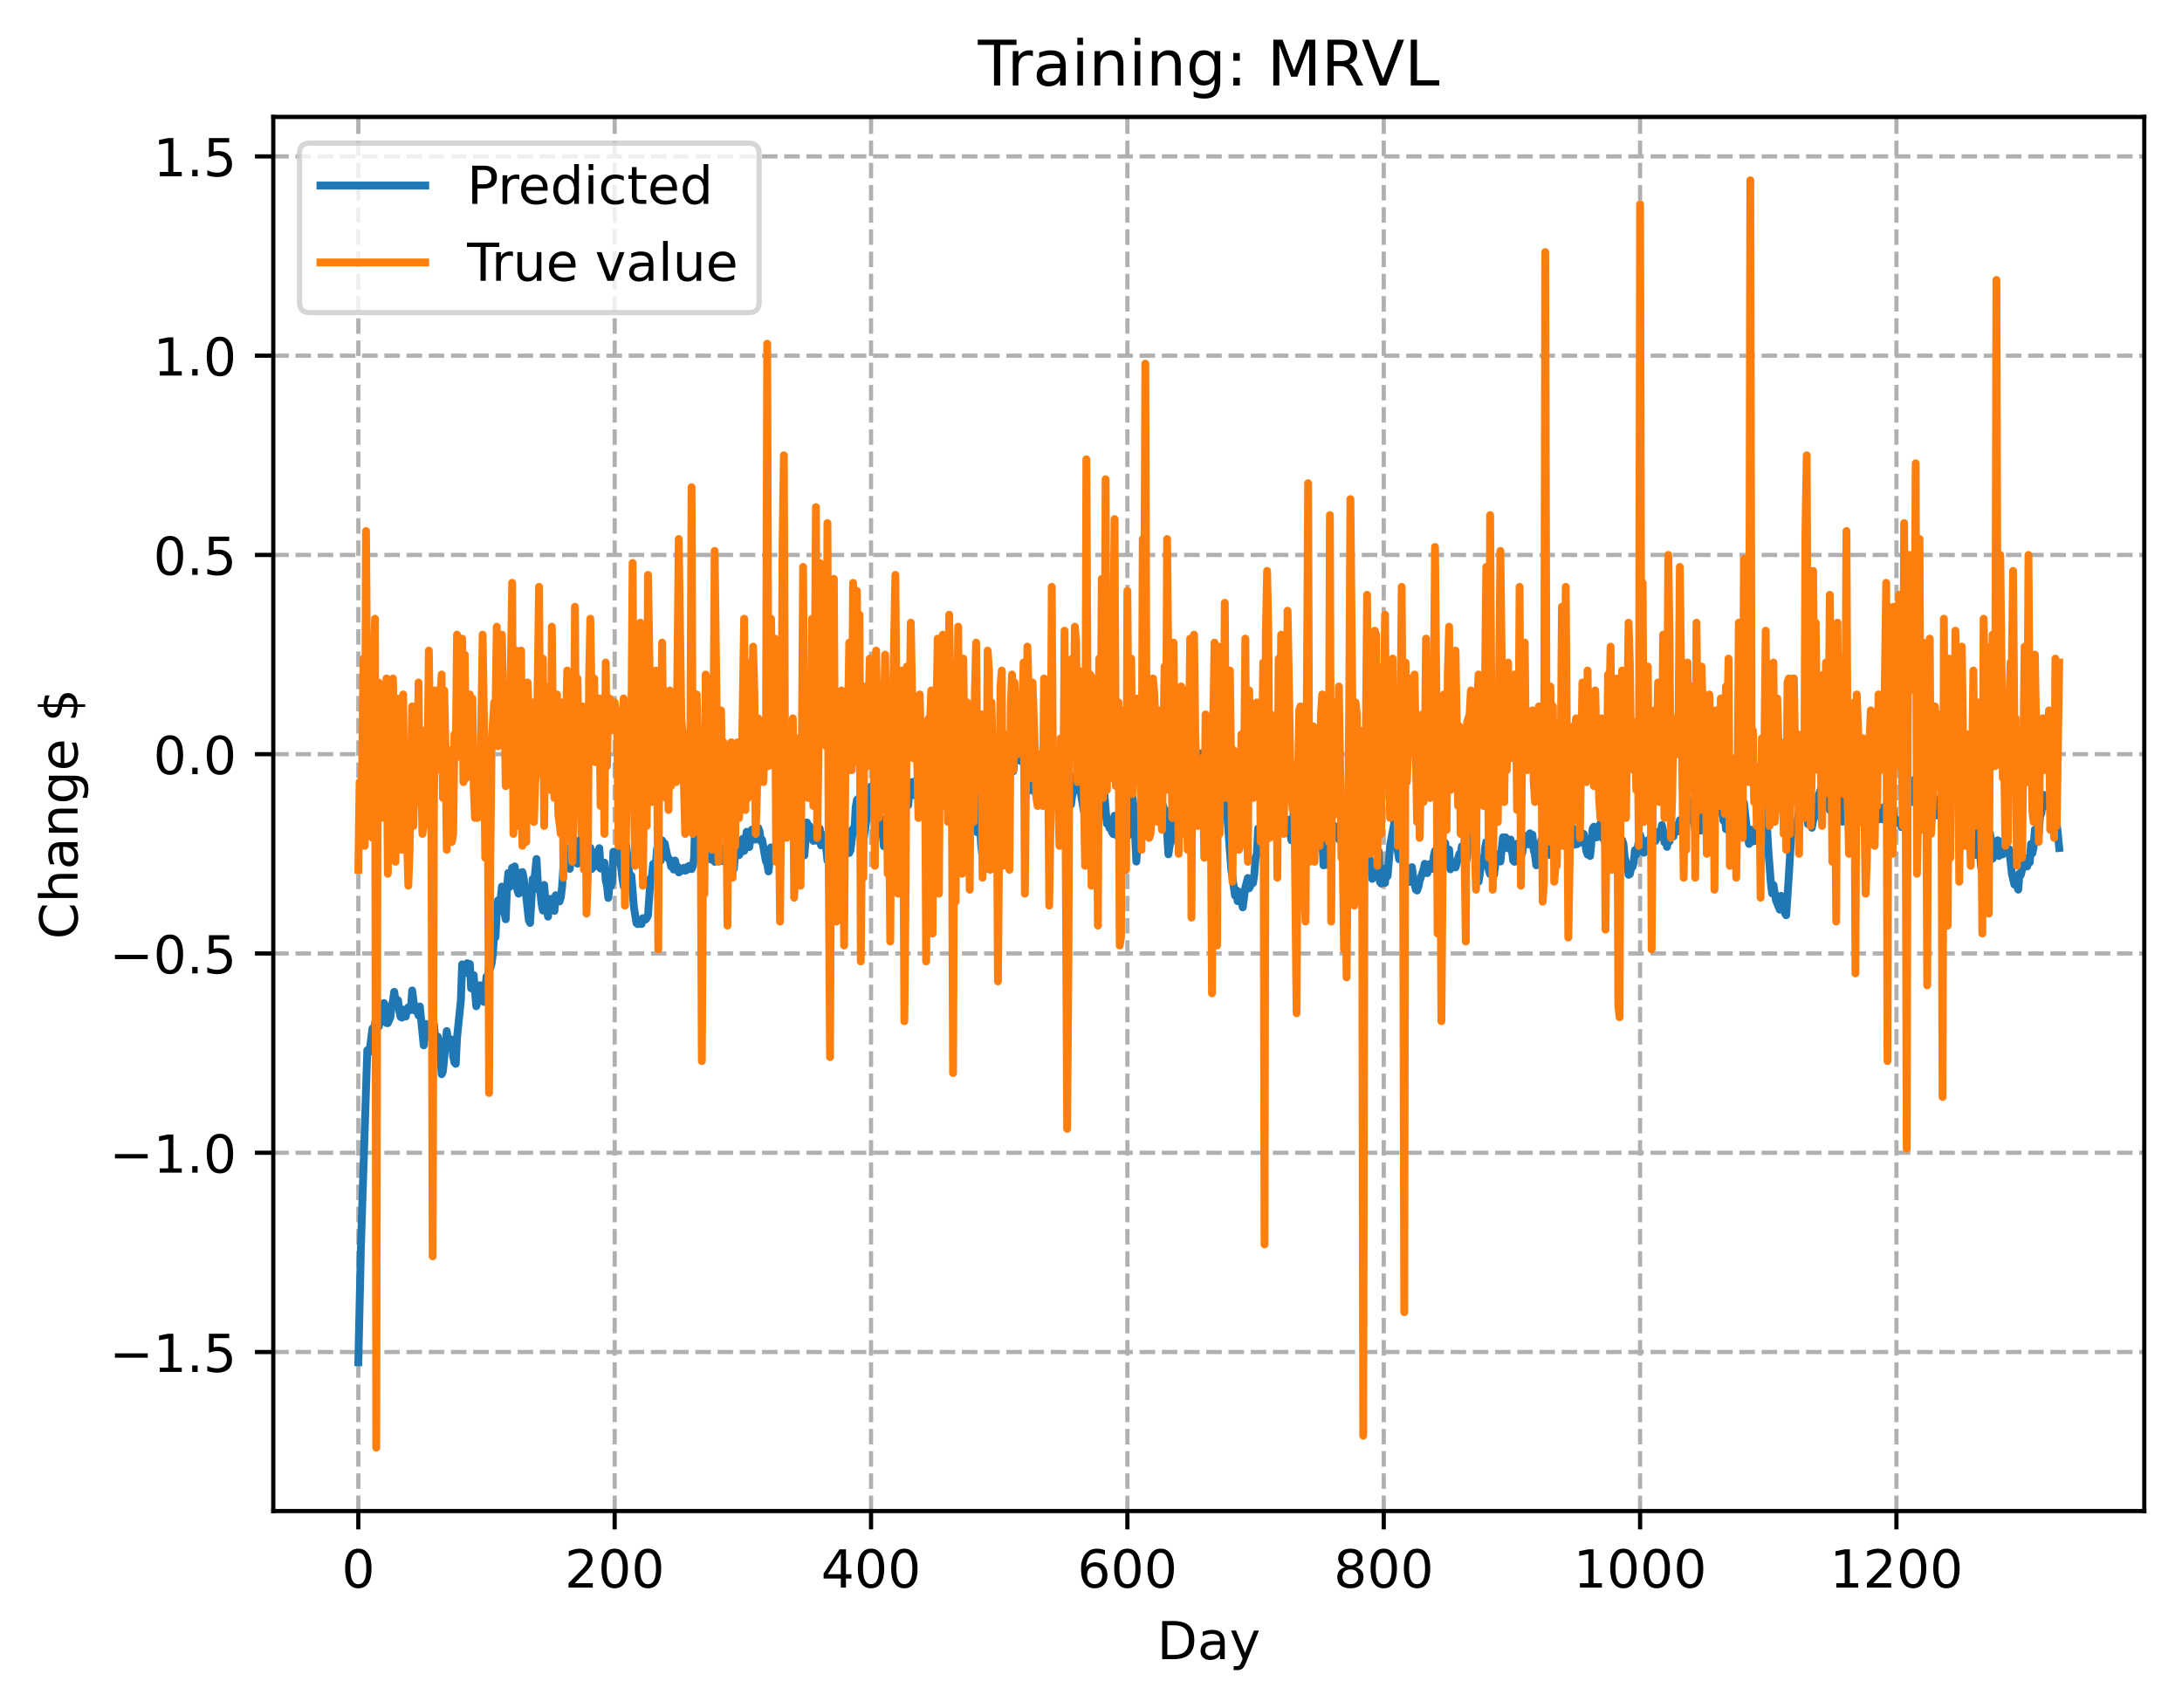 <?xml version="1.0" encoding="utf-8" standalone="no"?>
<!DOCTYPE svg PUBLIC "-//W3C//DTD SVG 1.1//EN"
  "http://www.w3.org/Graphics/SVG/1.1/DTD/svg11.dtd">
<!-- Created with matplotlib (https://matplotlib.org/) -->
<svg height="325.986pt" version="1.1" viewBox="0 0 416.481 325.986" width="416.481pt" xmlns="http://www.w3.org/2000/svg" xmlns:xlink="http://www.w3.org/1999/xlink">
 <defs>
  <style type="text/css">
*{stroke-linecap:butt;stroke-linejoin:round;}
  </style>
 </defs>
 <g id="figure_1">
  <g id="patch_1">
   <path d="M 0 325.986 
L 416.481 325.986 
L 416.481 0 
L 0 0 
z
" style="fill:#ffffff;"/>
  </g>
  <g id="axes_1">
   <g id="patch_2">
    <path d="M 52.161 288.43 
L 409.281 288.43 
L 409.281 22.318 
L 52.161 22.318 
z
" style="fill:#ffffff;"/>
   </g>
   <g id="matplotlib.axis_1">
    <g id="xtick_1">
     <g id="line2d_1">
      <path clip-path="url(#p52aaa59c51)" d="M 68.394 288.43 
L 68.394 22.318 
" style="fill:none;stroke:#b0b0b0;stroke-dasharray:2.96,1.28;stroke-dashoffset:0;stroke-width:0.8;"/>
     </g>
     <g id="line2d_2">
      <defs>
       <path d="M 0 0 
L 0 3.5 
" id="mdc47ba409a" style="stroke:#000000;stroke-width:0.8;"/>
      </defs>
      <g>
       <use style="stroke:#000000;stroke-width:0.8;" x="68.394" xlink:href="#mdc47ba409a" y="288.43"/>
      </g>
     </g>
     <g id="text_1">
      <!-- 0 -->
      <defs>
       <path d="M 31.781 66.406 
Q 24.172 66.406 20.328 58.906 
Q 16.5 51.422 16.5 36.375 
Q 16.5 21.391 20.328 13.891 
Q 24.172 6.391 31.781 6.391 
Q 39.453 6.391 43.281 13.891 
Q 47.125 21.391 47.125 36.375 
Q 47.125 51.422 43.281 58.906 
Q 39.453 66.406 31.781 66.406 
z
M 31.781 74.219 
Q 44.047 74.219 50.516 64.516 
Q 56.984 54.828 56.984 36.375 
Q 56.984 17.969 50.516 8.266 
Q 44.047 -1.422 31.781 -1.422 
Q 19.531 -1.422 13.062 8.266 
Q 6.594 17.969 6.594 36.375 
Q 6.594 54.828 13.062 64.516 
Q 19.531 74.219 31.781 74.219 
z
" id="DejaVuSans-48"/>
      </defs>
      <g transform="translate(65.212 303.029)scale(0.1 -0.1)">
       <use xlink:href="#DejaVuSans-48"/>
      </g>
     </g>
    </g>
    <g id="xtick_2">
     <g id="line2d_3">
      <path clip-path="url(#p52aaa59c51)" d="M 117.324 288.43 
L 117.324 22.318 
" style="fill:none;stroke:#b0b0b0;stroke-dasharray:2.96,1.28;stroke-dashoffset:0;stroke-width:0.8;"/>
     </g>
     <g id="line2d_4">
      <g>
       <use style="stroke:#000000;stroke-width:0.8;" x="117.324" xlink:href="#mdc47ba409a" y="288.43"/>
      </g>
     </g>
     <g id="text_2">
      <!-- 200 -->
      <defs>
       <path d="M 19.188 8.297 
L 53.609 8.297 
L 53.609 0 
L 7.328 0 
L 7.328 8.297 
Q 12.938 14.109 22.625 23.891 
Q 32.328 33.688 34.812 36.531 
Q 39.547 41.844 41.422 45.531 
Q 43.312 49.219 43.312 52.781 
Q 43.312 58.594 39.234 62.25 
Q 35.156 65.922 28.609 65.922 
Q 23.969 65.922 18.812 64.312 
Q 13.672 62.703 7.812 59.422 
L 7.812 69.391 
Q 13.766 71.781 18.938 73 
Q 24.125 74.219 28.422 74.219 
Q 39.75 74.219 46.484 68.547 
Q 53.219 62.891 53.219 53.422 
Q 53.219 48.922 51.531 44.891 
Q 49.859 40.875 45.406 35.406 
Q 44.188 33.984 37.641 27.219 
Q 31.109 20.453 19.188 8.297 
z
" id="DejaVuSans-50"/>
      </defs>
      <g transform="translate(107.781 303.029)scale(0.1 -0.1)">
       <use xlink:href="#DejaVuSans-50"/>
       <use x="63.623" xlink:href="#DejaVuSans-48"/>
       <use x="127.246" xlink:href="#DejaVuSans-48"/>
      </g>
     </g>
    </g>
    <g id="xtick_3">
     <g id="line2d_5">
      <path clip-path="url(#p52aaa59c51)" d="M 166.255 288.43 
L 166.255 22.318 
" style="fill:none;stroke:#b0b0b0;stroke-dasharray:2.96,1.28;stroke-dashoffset:0;stroke-width:0.8;"/>
     </g>
     <g id="line2d_6">
      <g>
       <use style="stroke:#000000;stroke-width:0.8;" x="166.255" xlink:href="#mdc47ba409a" y="288.43"/>
      </g>
     </g>
     <g id="text_3">
      <!-- 400 -->
      <defs>
       <path d="M 37.797 64.312 
L 12.891 25.391 
L 37.797 25.391 
z
M 35.203 72.906 
L 47.609 72.906 
L 47.609 25.391 
L 58.016 25.391 
L 58.016 17.188 
L 47.609 17.188 
L 47.609 0 
L 37.797 0 
L 37.797 17.188 
L 4.891 17.188 
L 4.891 26.703 
z
" id="DejaVuSans-52"/>
      </defs>
      <g transform="translate(156.711 303.029)scale(0.1 -0.1)">
       <use xlink:href="#DejaVuSans-52"/>
       <use x="63.623" xlink:href="#DejaVuSans-48"/>
       <use x="127.246" xlink:href="#DejaVuSans-48"/>
      </g>
     </g>
    </g>
    <g id="xtick_4">
     <g id="line2d_7">
      <path clip-path="url(#p52aaa59c51)" d="M 215.185 288.43 
L 215.185 22.318 
" style="fill:none;stroke:#b0b0b0;stroke-dasharray:2.96,1.28;stroke-dashoffset:0;stroke-width:0.8;"/>
     </g>
     <g id="line2d_8">
      <g>
       <use style="stroke:#000000;stroke-width:0.8;" x="215.185" xlink:href="#mdc47ba409a" y="288.43"/>
      </g>
     </g>
     <g id="text_4">
      <!-- 600 -->
      <defs>
       <path d="M 33.016 40.375 
Q 26.375 40.375 22.484 35.828 
Q 18.609 31.297 18.609 23.391 
Q 18.609 15.531 22.484 10.953 
Q 26.375 6.391 33.016 6.391 
Q 39.656 6.391 43.531 10.953 
Q 47.406 15.531 47.406 23.391 
Q 47.406 31.297 43.531 35.828 
Q 39.656 40.375 33.016 40.375 
z
M 52.594 71.297 
L 52.594 62.312 
Q 48.875 64.062 45.094 64.984 
Q 41.312 65.922 37.594 65.922 
Q 27.828 65.922 22.672 59.328 
Q 17.531 52.734 16.797 39.406 
Q 19.672 43.656 24.016 45.922 
Q 28.375 48.188 33.594 48.188 
Q 44.578 48.188 50.953 41.516 
Q 57.328 34.859 57.328 23.391 
Q 57.328 12.156 50.688 5.359 
Q 44.047 -1.422 33.016 -1.422 
Q 20.359 -1.422 13.672 8.266 
Q 6.984 17.969 6.984 36.375 
Q 6.984 53.656 15.188 63.938 
Q 23.391 74.219 37.203 74.219 
Q 40.922 74.219 44.703 73.484 
Q 48.484 72.75 52.594 71.297 
z
" id="DejaVuSans-54"/>
      </defs>
      <g transform="translate(205.642 303.029)scale(0.1 -0.1)">
       <use xlink:href="#DejaVuSans-54"/>
       <use x="63.623" xlink:href="#DejaVuSans-48"/>
       <use x="127.246" xlink:href="#DejaVuSans-48"/>
      </g>
     </g>
    </g>
    <g id="xtick_5">
     <g id="line2d_9">
      <path clip-path="url(#p52aaa59c51)" d="M 264.116 288.43 
L 264.116 22.318 
" style="fill:none;stroke:#b0b0b0;stroke-dasharray:2.96,1.28;stroke-dashoffset:0;stroke-width:0.8;"/>
     </g>
     <g id="line2d_10">
      <g>
       <use style="stroke:#000000;stroke-width:0.8;" x="264.116" xlink:href="#mdc47ba409a" y="288.43"/>
      </g>
     </g>
     <g id="text_5">
      <!-- 800 -->
      <defs>
       <path d="M 31.781 34.625 
Q 24.75 34.625 20.719 30.859 
Q 16.703 27.094 16.703 20.516 
Q 16.703 13.922 20.719 10.156 
Q 24.75 6.391 31.781 6.391 
Q 38.812 6.391 42.859 10.172 
Q 46.922 13.969 46.922 20.516 
Q 46.922 27.094 42.891 30.859 
Q 38.875 34.625 31.781 34.625 
z
M 21.922 38.812 
Q 15.578 40.375 12.031 44.719 
Q 8.5 49.078 8.5 55.328 
Q 8.5 64.062 14.719 69.141 
Q 20.953 74.219 31.781 74.219 
Q 42.672 74.219 48.875 69.141 
Q 55.078 64.062 55.078 55.328 
Q 55.078 49.078 51.531 44.719 
Q 48 40.375 41.703 38.812 
Q 48.828 37.156 52.797 32.312 
Q 56.781 27.484 56.781 20.516 
Q 56.781 9.906 50.312 4.234 
Q 43.844 -1.422 31.781 -1.422 
Q 19.734 -1.422 13.25 4.234 
Q 6.781 9.906 6.781 20.516 
Q 6.781 27.484 10.781 32.312 
Q 14.797 37.156 21.922 38.812 
z
M 18.312 54.391 
Q 18.312 48.734 21.844 45.562 
Q 25.391 42.391 31.781 42.391 
Q 38.141 42.391 41.719 45.562 
Q 45.312 48.734 45.312 54.391 
Q 45.312 60.062 41.719 63.234 
Q 38.141 66.406 31.781 66.406 
Q 25.391 66.406 21.844 63.234 
Q 18.312 60.062 18.312 54.391 
z
" id="DejaVuSans-56"/>
      </defs>
      <g transform="translate(254.572 303.029)scale(0.1 -0.1)">
       <use xlink:href="#DejaVuSans-56"/>
       <use x="63.623" xlink:href="#DejaVuSans-48"/>
       <use x="127.246" xlink:href="#DejaVuSans-48"/>
      </g>
     </g>
    </g>
    <g id="xtick_6">
     <g id="line2d_11">
      <path clip-path="url(#p52aaa59c51)" d="M 313.047 288.43 
L 313.047 22.318 
" style="fill:none;stroke:#b0b0b0;stroke-dasharray:2.96,1.28;stroke-dashoffset:0;stroke-width:0.8;"/>
     </g>
     <g id="line2d_12">
      <g>
       <use style="stroke:#000000;stroke-width:0.8;" x="313.047" xlink:href="#mdc47ba409a" y="288.43"/>
      </g>
     </g>
     <g id="text_6">
      <!-- 1000 -->
      <defs>
       <path d="M 12.406 8.297 
L 28.516 8.297 
L 28.516 63.922 
L 10.984 60.406 
L 10.984 69.391 
L 28.422 72.906 
L 38.281 72.906 
L 38.281 8.297 
L 54.391 8.297 
L 54.391 0 
L 12.406 0 
z
" id="DejaVuSans-49"/>
      </defs>
      <g transform="translate(300.322 303.029)scale(0.1 -0.1)">
       <use xlink:href="#DejaVuSans-49"/>
       <use x="63.623" xlink:href="#DejaVuSans-48"/>
       <use x="127.246" xlink:href="#DejaVuSans-48"/>
       <use x="190.869" xlink:href="#DejaVuSans-48"/>
      </g>
     </g>
    </g>
    <g id="xtick_7">
     <g id="line2d_13">
      <path clip-path="url(#p52aaa59c51)" d="M 361.977 288.43 
L 361.977 22.318 
" style="fill:none;stroke:#b0b0b0;stroke-dasharray:2.96,1.28;stroke-dashoffset:0;stroke-width:0.8;"/>
     </g>
     <g id="line2d_14">
      <g>
       <use style="stroke:#000000;stroke-width:0.8;" x="361.977" xlink:href="#mdc47ba409a" y="288.43"/>
      </g>
     </g>
     <g id="text_7">
      <!-- 1200 -->
      <g transform="translate(349.252 303.029)scale(0.1 -0.1)">
       <use xlink:href="#DejaVuSans-49"/>
       <use x="63.623" xlink:href="#DejaVuSans-50"/>
       <use x="127.246" xlink:href="#DejaVuSans-48"/>
       <use x="190.869" xlink:href="#DejaVuSans-48"/>
      </g>
     </g>
    </g>
    <g id="text_8">
     <!-- Day -->
     <defs>
      <path d="M 19.672 64.797 
L 19.672 8.109 
L 31.594 8.109 
Q 46.688 8.109 53.688 14.938 
Q 60.688 21.781 60.688 36.531 
Q 60.688 51.172 53.688 57.984 
Q 46.688 64.797 31.594 64.797 
z
M 9.812 72.906 
L 30.078 72.906 
Q 51.266 72.906 61.172 64.094 
Q 71.094 55.281 71.094 36.531 
Q 71.094 17.672 61.125 8.828 
Q 51.172 0 30.078 0 
L 9.812 0 
z
" id="DejaVuSans-68"/>
      <path d="M 34.281 27.484 
Q 23.391 27.484 19.188 25 
Q 14.984 22.516 14.984 16.5 
Q 14.984 11.719 18.141 8.906 
Q 21.297 6.109 26.703 6.109 
Q 34.188 6.109 38.703 11.406 
Q 43.219 16.703 43.219 25.484 
L 43.219 27.484 
z
M 52.203 31.203 
L 52.203 0 
L 43.219 0 
L 43.219 8.297 
Q 40.141 3.328 35.547 0.953 
Q 30.953 -1.422 24.312 -1.422 
Q 15.922 -1.422 10.953 3.297 
Q 6 8.016 6 15.922 
Q 6 25.141 12.172 29.828 
Q 18.359 34.516 30.609 34.516 
L 43.219 34.516 
L 43.219 35.406 
Q 43.219 41.609 39.141 45 
Q 35.062 48.391 27.688 48.391 
Q 23 48.391 18.547 47.266 
Q 14.109 46.141 10.016 43.891 
L 10.016 52.203 
Q 14.938 54.109 19.578 55.047 
Q 24.219 56 28.609 56 
Q 40.484 56 46.344 49.844 
Q 52.203 43.703 52.203 31.203 
z
" id="DejaVuSans-97"/>
      <path d="M 32.172 -5.078 
Q 28.375 -14.844 24.75 -17.812 
Q 21.141 -20.797 15.094 -20.797 
L 7.906 -20.797 
L 7.906 -13.281 
L 13.188 -13.281 
Q 16.891 -13.281 18.938 -11.516 
Q 21 -9.766 23.484 -3.219 
L 25.094 0.875 
L 2.984 54.688 
L 12.5 54.688 
L 29.594 11.922 
L 46.688 54.688 
L 56.203 54.688 
z
" id="DejaVuSans-121"/>
     </defs>
     <g transform="translate(220.847 316.707)scale(0.1 -0.1)">
      <use xlink:href="#DejaVuSans-68"/>
      <use x="77.002" xlink:href="#DejaVuSans-97"/>
      <use x="138.281" xlink:href="#DejaVuSans-121"/>
     </g>
    </g>
   </g>
   <g id="matplotlib.axis_2">
    <g id="ytick_1">
     <g id="line2d_15">
      <path clip-path="url(#p52aaa59c51)" d="M 52.161 258.076 
L 409.281 258.076 
" style="fill:none;stroke:#b0b0b0;stroke-dasharray:2.96,1.28;stroke-dashoffset:0;stroke-width:0.8;"/>
     </g>
     <g id="line2d_16">
      <defs>
       <path d="M 0 0 
L -3.5 0 
" id="md796fde6e4" style="stroke:#000000;stroke-width:0.8;"/>
      </defs>
      <g>
       <use style="stroke:#000000;stroke-width:0.8;" x="52.161" xlink:href="#md796fde6e4" y="258.076"/>
      </g>
     </g>
     <g id="text_9">
      <!-- −1.5 -->
      <defs>
       <path d="M 10.594 35.5 
L 73.188 35.5 
L 73.188 27.203 
L 10.594 27.203 
z
" id="DejaVuSans-8722"/>
       <path d="M 10.688 12.406 
L 21 12.406 
L 21 0 
L 10.688 0 
z
" id="DejaVuSans-46"/>
       <path d="M 10.797 72.906 
L 49.516 72.906 
L 49.516 64.594 
L 19.828 64.594 
L 19.828 46.734 
Q 21.969 47.469 24.109 47.828 
Q 26.266 48.188 28.422 48.188 
Q 40.625 48.188 47.75 41.5 
Q 54.891 34.812 54.891 23.391 
Q 54.891 11.625 47.562 5.094 
Q 40.234 -1.422 26.906 -1.422 
Q 22.312 -1.422 17.547 -0.641 
Q 12.797 0.141 7.719 1.703 
L 7.719 11.625 
Q 12.109 9.234 16.797 8.062 
Q 21.484 6.891 26.703 6.891 
Q 35.156 6.891 40.078 11.328 
Q 45.016 15.766 45.016 23.391 
Q 45.016 31 40.078 35.438 
Q 35.156 39.891 26.703 39.891 
Q 22.75 39.891 18.812 39.016 
Q 14.891 38.141 10.797 36.281 
z
" id="DejaVuSans-53"/>
      </defs>
      <g transform="translate(20.878 261.875)scale(0.1 -0.1)">
       <use xlink:href="#DejaVuSans-8722"/>
       <use x="83.789" xlink:href="#DejaVuSans-49"/>
       <use x="147.412" xlink:href="#DejaVuSans-46"/>
       <use x="179.199" xlink:href="#DejaVuSans-53"/>
      </g>
     </g>
    </g>
    <g id="ytick_2">
     <g id="line2d_17">
      <path clip-path="url(#p52aaa59c51)" d="M 52.161 220.038 
L 409.281 220.038 
" style="fill:none;stroke:#b0b0b0;stroke-dasharray:2.96,1.28;stroke-dashoffset:0;stroke-width:0.8;"/>
     </g>
     <g id="line2d_18">
      <g>
       <use style="stroke:#000000;stroke-width:0.8;" x="52.161" xlink:href="#md796fde6e4" y="220.038"/>
      </g>
     </g>
     <g id="text_10">
      <!-- −1.0 -->
      <g transform="translate(20.878 223.837)scale(0.1 -0.1)">
       <use xlink:href="#DejaVuSans-8722"/>
       <use x="83.789" xlink:href="#DejaVuSans-49"/>
       <use x="147.412" xlink:href="#DejaVuSans-46"/>
       <use x="179.199" xlink:href="#DejaVuSans-48"/>
      </g>
     </g>
    </g>
    <g id="ytick_3">
     <g id="line2d_19">
      <path clip-path="url(#p52aaa59c51)" d="M 52.161 182.001 
L 409.281 182.001 
" style="fill:none;stroke:#b0b0b0;stroke-dasharray:2.96,1.28;stroke-dashoffset:0;stroke-width:0.8;"/>
     </g>
     <g id="line2d_20">
      <g>
       <use style="stroke:#000000;stroke-width:0.8;" x="52.161" xlink:href="#md796fde6e4" y="182.001"/>
      </g>
     </g>
     <g id="text_11">
      <!-- −0.5 -->
      <g transform="translate(20.878 185.8)scale(0.1 -0.1)">
       <use xlink:href="#DejaVuSans-8722"/>
       <use x="83.789" xlink:href="#DejaVuSans-48"/>
       <use x="147.412" xlink:href="#DejaVuSans-46"/>
       <use x="179.199" xlink:href="#DejaVuSans-53"/>
      </g>
     </g>
    </g>
    <g id="ytick_4">
     <g id="line2d_21">
      <path clip-path="url(#p52aaa59c51)" d="M 52.161 143.963 
L 409.281 143.963 
" style="fill:none;stroke:#b0b0b0;stroke-dasharray:2.96,1.28;stroke-dashoffset:0;stroke-width:0.8;"/>
     </g>
     <g id="line2d_22">
      <g>
       <use style="stroke:#000000;stroke-width:0.8;" x="52.161" xlink:href="#md796fde6e4" y="143.963"/>
      </g>
     </g>
     <g id="text_12">
      <!-- 0.0 -->
      <g transform="translate(29.258 147.762)scale(0.1 -0.1)">
       <use xlink:href="#DejaVuSans-48"/>
       <use x="63.623" xlink:href="#DejaVuSans-46"/>
       <use x="95.41" xlink:href="#DejaVuSans-48"/>
      </g>
     </g>
    </g>
    <g id="ytick_5">
     <g id="line2d_23">
      <path clip-path="url(#p52aaa59c51)" d="M 52.161 105.925 
L 409.281 105.925 
" style="fill:none;stroke:#b0b0b0;stroke-dasharray:2.96,1.28;stroke-dashoffset:0;stroke-width:0.8;"/>
     </g>
     <g id="line2d_24">
      <g>
       <use style="stroke:#000000;stroke-width:0.8;" x="52.161" xlink:href="#md796fde6e4" y="105.925"/>
      </g>
     </g>
     <g id="text_13">
      <!-- 0.5 -->
      <g transform="translate(29.258 109.724)scale(0.1 -0.1)">
       <use xlink:href="#DejaVuSans-48"/>
       <use x="63.623" xlink:href="#DejaVuSans-46"/>
       <use x="95.41" xlink:href="#DejaVuSans-53"/>
      </g>
     </g>
    </g>
    <g id="ytick_6">
     <g id="line2d_25">
      <path clip-path="url(#p52aaa59c51)" d="M 52.161 67.887 
L 409.281 67.887 
" style="fill:none;stroke:#b0b0b0;stroke-dasharray:2.96,1.28;stroke-dashoffset:0;stroke-width:0.8;"/>
     </g>
     <g id="line2d_26">
      <g>
       <use style="stroke:#000000;stroke-width:0.8;" x="52.161" xlink:href="#md796fde6e4" y="67.887"/>
      </g>
     </g>
     <g id="text_14">
      <!-- 1.0 -->
      <g transform="translate(29.258 71.687)scale(0.1 -0.1)">
       <use xlink:href="#DejaVuSans-49"/>
       <use x="63.623" xlink:href="#DejaVuSans-46"/>
       <use x="95.41" xlink:href="#DejaVuSans-48"/>
      </g>
     </g>
    </g>
    <g id="ytick_7">
     <g id="line2d_27">
      <path clip-path="url(#p52aaa59c51)" d="M 52.161 29.85 
L 409.281 29.85 
" style="fill:none;stroke:#b0b0b0;stroke-dasharray:2.96,1.28;stroke-dashoffset:0;stroke-width:0.8;"/>
     </g>
     <g id="line2d_28">
      <g>
       <use style="stroke:#000000;stroke-width:0.8;" x="52.161" xlink:href="#md796fde6e4" y="29.85"/>
      </g>
     </g>
     <g id="text_15">
      <!-- 1.5 -->
      <g transform="translate(29.258 33.649)scale(0.1 -0.1)">
       <use xlink:href="#DejaVuSans-49"/>
       <use x="63.623" xlink:href="#DejaVuSans-46"/>
       <use x="95.41" xlink:href="#DejaVuSans-53"/>
      </g>
     </g>
    </g>
    <g id="text_16">
     <!-- Change $ -->
     <defs>
      <path d="M 64.406 67.281 
L 64.406 56.891 
Q 59.422 61.531 53.781 63.812 
Q 48.141 66.109 41.797 66.109 
Q 29.297 66.109 22.656 58.469 
Q 16.016 50.828 16.016 36.375 
Q 16.016 21.969 22.656 14.328 
Q 29.297 6.688 41.797 6.688 
Q 48.141 6.688 53.781 8.984 
Q 59.422 11.281 64.406 15.922 
L 64.406 5.609 
Q 59.234 2.094 53.438 0.328 
Q 47.656 -1.422 41.219 -1.422 
Q 24.656 -1.422 15.125 8.703 
Q 5.609 18.844 5.609 36.375 
Q 5.609 53.953 15.125 64.078 
Q 24.656 74.219 41.219 74.219 
Q 47.75 74.219 53.531 72.484 
Q 59.328 70.75 64.406 67.281 
z
" id="DejaVuSans-67"/>
      <path d="M 54.891 33.016 
L 54.891 0 
L 45.906 0 
L 45.906 32.719 
Q 45.906 40.484 42.875 44.328 
Q 39.844 48.188 33.797 48.188 
Q 26.516 48.188 22.312 43.547 
Q 18.109 38.922 18.109 30.906 
L 18.109 0 
L 9.078 0 
L 9.078 75.984 
L 18.109 75.984 
L 18.109 46.188 
Q 21.344 51.125 25.703 53.562 
Q 30.078 56 35.797 56 
Q 45.219 56 50.047 50.172 
Q 54.891 44.344 54.891 33.016 
z
" id="DejaVuSans-104"/>
      <path d="M 54.891 33.016 
L 54.891 0 
L 45.906 0 
L 45.906 32.719 
Q 45.906 40.484 42.875 44.328 
Q 39.844 48.188 33.797 48.188 
Q 26.516 48.188 22.312 43.547 
Q 18.109 38.922 18.109 30.906 
L 18.109 0 
L 9.078 0 
L 9.078 54.688 
L 18.109 54.688 
L 18.109 46.188 
Q 21.344 51.125 25.703 53.562 
Q 30.078 56 35.797 56 
Q 45.219 56 50.047 50.172 
Q 54.891 44.344 54.891 33.016 
z
" id="DejaVuSans-110"/>
      <path d="M 45.406 27.984 
Q 45.406 37.75 41.375 43.109 
Q 37.359 48.484 30.078 48.484 
Q 22.859 48.484 18.828 43.109 
Q 14.797 37.75 14.797 27.984 
Q 14.797 18.266 18.828 12.891 
Q 22.859 7.516 30.078 7.516 
Q 37.359 7.516 41.375 12.891 
Q 45.406 18.266 45.406 27.984 
z
M 54.391 6.781 
Q 54.391 -7.172 48.188 -13.984 
Q 42 -20.797 29.203 -20.797 
Q 24.469 -20.797 20.266 -20.094 
Q 16.062 -19.391 12.109 -17.922 
L 12.109 -9.188 
Q 16.062 -11.328 19.922 -12.344 
Q 23.781 -13.375 27.781 -13.375 
Q 36.625 -13.375 41.016 -8.766 
Q 45.406 -4.156 45.406 5.172 
L 45.406 9.625 
Q 42.625 4.781 38.281 2.391 
Q 33.938 0 27.875 0 
Q 17.828 0 11.672 7.656 
Q 5.516 15.328 5.516 27.984 
Q 5.516 40.672 11.672 48.328 
Q 17.828 56 27.875 56 
Q 33.938 56 38.281 53.609 
Q 42.625 51.219 45.406 46.391 
L 45.406 54.688 
L 54.391 54.688 
z
" id="DejaVuSans-103"/>
      <path d="M 56.203 29.594 
L 56.203 25.203 
L 14.891 25.203 
Q 15.484 15.922 20.484 11.062 
Q 25.484 6.203 34.422 6.203 
Q 39.594 6.203 44.453 7.469 
Q 49.312 8.734 54.109 11.281 
L 54.109 2.781 
Q 49.266 0.734 44.188 -0.344 
Q 39.109 -1.422 33.891 -1.422 
Q 20.797 -1.422 13.156 6.188 
Q 5.516 13.812 5.516 26.812 
Q 5.516 40.234 12.766 48.109 
Q 20.016 56 32.328 56 
Q 43.359 56 49.781 48.891 
Q 56.203 41.797 56.203 29.594 
z
M 47.219 32.234 
Q 47.125 39.594 43.094 43.984 
Q 39.062 48.391 32.422 48.391 
Q 24.906 48.391 20.391 44.141 
Q 15.875 39.891 15.188 32.172 
z
" id="DejaVuSans-101"/>
      <path id="DejaVuSans-32"/>
      <path d="M 33.797 -14.703 
L 28.906 -14.703 
L 28.859 0 
Q 23.734 0.094 18.609 1.188 
Q 13.484 2.297 8.297 4.5 
L 8.297 13.281 
Q 13.281 10.156 18.375 8.562 
Q 23.484 6.984 28.906 6.938 
L 28.906 29.203 
Q 18.109 30.953 13.203 35.156 
Q 8.297 39.359 8.297 46.688 
Q 8.297 54.641 13.625 59.219 
Q 18.953 63.812 28.906 64.5 
L 28.906 75.984 
L 33.797 75.984 
L 33.797 64.656 
Q 38.328 64.453 42.578 63.688 
Q 46.828 62.938 50.875 61.625 
L 50.875 53.078 
Q 46.828 55.125 42.547 56.25 
Q 38.281 57.375 33.797 57.562 
L 33.797 36.719 
Q 44.875 35.016 50.094 30.609 
Q 55.328 26.219 55.328 18.609 
Q 55.328 10.359 49.781 5.594 
Q 44.234 0.828 33.797 0.094 
z
M 28.906 37.594 
L 28.906 57.625 
Q 23.25 56.984 20.266 54.391 
Q 17.281 51.812 17.281 47.516 
Q 17.281 43.312 20.031 40.969 
Q 22.797 38.625 28.906 37.594 
z
M 33.797 28.219 
L 33.797 7.078 
Q 39.984 7.906 43.141 10.594 
Q 46.297 13.281 46.297 17.672 
Q 46.297 21.969 43.281 24.5 
Q 40.281 27.047 33.797 28.219 
z
" id="DejaVuSans-36"/>
     </defs>
     <g transform="translate(14.798 179.288)rotate(-90)scale(0.1 -0.1)">
      <use xlink:href="#DejaVuSans-67"/>
      <use x="69.824" xlink:href="#DejaVuSans-104"/>
      <use x="133.203" xlink:href="#DejaVuSans-97"/>
      <use x="194.482" xlink:href="#DejaVuSans-110"/>
      <use x="257.861" xlink:href="#DejaVuSans-103"/>
      <use x="321.338" xlink:href="#DejaVuSans-101"/>
      <use x="382.861" xlink:href="#DejaVuSans-32"/>
      <use x="414.648" xlink:href="#DejaVuSans-36"/>
     </g>
    </g>
   </g>
   <g id="line2d_29">
    <path clip-path="url(#p52aaa59c51)" d="M 68.394 260.028 
L 68.883 238.157 
L 70.106 200.467 
L 70.351 200.931 
L 70.596 200.264 
L 71.085 196.322 
L 71.33 196.863 
L 71.819 193.995 
L 72.063 194.314 
L 72.308 195.947 
L 72.553 194.774 
L 73.042 193.409 
L 73.287 191.463 
L 73.531 192.491 
L 73.776 195.278 
L 74.021 195.298 
L 74.51 194.167 
L 74.755 191.925 
L 74.999 191.084 
L 75.244 189.319 
L 75.489 191.088 
L 75.733 190.754 
L 75.978 190.942 
L 76.223 193.041 
L 76.467 194.113 
L 76.712 194.242 
L 76.957 192.711 
L 77.446 194.032 
L 77.69 192.759 
L 77.935 192.26 
L 78.18 192.29 
L 78.424 192.81 
L 78.669 189.061 
L 79.158 192.873 
L 79.403 192.689 
L 79.648 193.046 
L 79.892 193.829 
L 80.137 192.116 
L 80.871 199.536 
L 81.36 195.451 
L 81.85 196.612 
L 82.094 195.785 
L 82.339 195.53 
L 82.828 195.535 
L 83.317 201.066 
L 83.562 197.875 
L 84.051 200.671 
L 84.296 205.047 
L 84.541 204.503 
L 85.275 196.805 
L 85.519 198.779 
L 85.764 198.301 
L 86.253 198.466 
L 86.498 201.602 
L 86.743 202.79 
L 86.987 203.066 
L 87.232 198.116 
L 87.966 190.952 
L 88.211 184.079 
L 88.455 184.494 
L 88.7 184.205 
L 88.945 185.719 
L 89.189 183.852 
L 89.434 184.179 
L 89.678 184.004 
L 89.923 188.654 
L 90.412 186.123 
L 90.902 192.074 
L 91.391 190.397 
L 91.636 188.058 
L 91.88 189.36 
L 92.125 189.253 
L 92.37 191.244 
L 92.859 186.41 
L 93.104 186.832 
L 93.348 184.179 
L 93.593 184.806 
L 93.838 183.899 
L 94.082 181.972 
L 94.327 178.15 
L 94.572 178.897 
L 94.816 173.954 
L 95.061 171.85 
L 95.55 171.773 
L 95.795 169.227 
L 96.039 170.639 
L 96.284 174.297 
L 96.529 175.477 
L 96.773 169.375 
L 97.018 166.628 
L 97.263 169.307 
L 97.507 168.057 
L 97.752 165.64 
L 97.997 168.98 
L 98.241 165.376 
L 98.731 169.752 
L 98.975 170.589 
L 99.22 166.587 
L 99.465 166.672 
L 99.709 166.454 
L 99.954 167.567 
L 100.199 169.896 
L 100.443 171.146 
L 100.933 175.626 
L 101.177 176.173 
L 101.666 167.797 
L 101.911 168.836 
L 102.4 163.964 
L 102.645 168.395 
L 102.89 169.809 
L 103.134 170.315 
L 103.379 172.6 
L 103.624 173.803 
L 103.868 168.915 
L 104.113 172.114 
L 104.602 174.964 
L 104.847 172.103 
L 105.092 171.585 
L 105.336 172.899 
L 105.581 171.515 
L 105.826 173.878 
L 106.07 170.883 
L 106.804 172.064 
L 107.049 171.238 
L 107.293 169.18 
L 107.783 161.691 
L 108.027 164.003 
L 108.272 162.936 
L 108.517 165.69 
L 108.761 165.842 
L 109.006 163.023 
L 109.251 163.028 
L 109.495 160.076 
L 109.74 160.45 
L 110.229 164.855 
L 110.474 163.463 
L 110.719 164.464 
L 111.208 157.39 
L 111.453 158.219 
L 111.697 157.201 
L 111.942 161.216 
L 112.187 160.971 
L 112.431 164.965 
L 112.676 161.81 
L 112.921 165.88 
L 113.165 165.276 
L 113.41 165.454 
L 113.899 162.597 
L 114.144 163.558 
L 114.388 161.894 
L 114.633 165.794 
L 114.878 164.665 
L 115.122 165.829 
L 115.367 164.655 
L 115.612 168.01 
L 115.856 169.046 
L 116.101 171.396 
L 116.346 168.882 
L 116.59 169.173 
L 116.835 168.364 
L 117.08 162.576 
L 117.324 163.457 
L 117.569 163.217 
L 117.814 164.313 
L 118.058 162.147 
L 118.303 163.375 
L 118.792 167.626 
L 119.037 169.186 
L 119.281 166.364 
L 119.526 161.323 
L 120.015 166.144 
L 120.26 167.706 
L 120.505 167.121 
L 120.994 173.158 
L 121.483 176.22 
L 121.728 176.397 
L 121.973 175.873 
L 122.217 176.355 
L 122.462 176.37 
L 122.707 175.259 
L 122.951 175.326 
L 123.196 175.539 
L 123.441 175.252 
L 123.685 174.714 
L 124.175 167.615 
L 124.419 167.351 
L 124.664 164.908 
L 124.909 166.785 
L 125.153 165.625 
L 125.398 162.063 
L 125.642 163.589 
L 125.887 164.104 
L 126.132 164.244 
L 126.376 160.412 
L 126.621 161.432 
L 126.866 160.977 
L 127.355 163.303 
L 127.6 163.916 
L 127.844 164.087 
L 128.089 165.394 
L 128.334 165.19 
L 128.578 165.977 
L 128.823 164.248 
L 129.068 165.228 
L 129.312 165.39 
L 129.557 166.524 
L 129.802 166.391 
L 130.046 165.803 
L 130.291 166.006 
L 130.536 165.638 
L 130.78 166.198 
L 131.025 166.111 
L 131.269 165.43 
L 131.514 165.277 
L 131.759 165.417 
L 132.003 165.892 
L 132.248 165.282 
L 132.493 163.613 
L 132.737 154.74 
L 132.982 157.042 
L 133.227 157.922 
L 133.471 154.426 
L 133.716 156.671 
L 133.961 156.522 
L 134.45 160.889 
L 134.695 161.08 
L 134.939 162.368 
L 135.184 162.452 
L 135.429 162.231 
L 135.673 164.049 
L 135.918 163.209 
L 136.163 162.946 
L 136.407 164.5 
L 136.652 164.402 
L 136.897 161.783 
L 137.141 161.432 
L 137.386 161.618 
L 137.63 164.138 
L 137.875 164.379 
L 138.12 161.758 
L 138.609 162.291 
L 138.854 161.876 
L 139.098 162.601 
L 139.343 164.639 
L 139.588 164.402 
L 139.832 164.947 
L 140.077 165.851 
L 140.322 162.837 
L 140.566 162.07 
L 141.056 163.236 
L 141.3 162.826 
L 141.545 161.734 
L 141.79 160.096 
L 142.034 162.43 
L 142.524 158.769 
L 143.013 161.699 
L 143.502 158.372 
L 143.747 159.881 
L 143.991 160.261 
L 144.236 157.85 
L 144.481 160.218 
L 144.725 158.009 
L 144.97 158.648 
L 145.215 160.538 
L 145.459 160.29 
L 146.193 164.429 
L 146.438 164.837 
L 146.683 166.334 
L 147.172 161.749 
L 147.417 163.336 
L 147.661 162.51 
L 147.906 162.186 
L 148.151 161.5 
L 148.395 161.161 
L 149.374 152.469 
L 149.618 149.883 
L 149.863 151.565 
L 150.108 151.206 
L 150.597 156.162 
L 150.842 155.321 
L 151.086 156.808 
L 151.331 155.807 
L 151.576 152.994 
L 151.82 153.561 
L 152.065 151.307 
L 152.31 152.889 
L 153.044 159.188 
L 153.288 160.636 
L 153.533 163.283 
L 154.022 156.996 
L 154.267 157.978 
L 154.512 157.661 
L 154.756 159.961 
L 155.001 159.688 
L 155.245 160.507 
L 155.49 160.251 
L 155.735 158.28 
L 155.979 160.501 
L 156.224 157.999 
L 156.469 158.186 
L 156.713 161.354 
L 156.958 159.276 
L 157.447 161.425 
L 157.692 161.915 
L 157.937 164.272 
L 158.671 155.747 
L 158.915 155.599 
L 159.16 155.799 
L 159.405 152.122 
L 159.649 154.778 
L 159.894 153.067 
L 160.628 156.635 
L 160.873 160.112 
L 161.117 158.587 
L 161.362 158.481 
L 161.606 162.297 
L 161.851 158.733 
L 162.096 162.812 
L 162.34 162.246 
L 162.83 158.179 
L 163.074 158.713 
L 163.319 154.13 
L 163.564 152.703 
L 163.808 152.445 
L 164.298 159.678 
L 164.542 159.835 
L 164.787 160.483 
L 165.276 157.271 
L 165.521 154.641 
L 166.01 152.071 
L 166.255 150.1 
L 166.5 150.302 
L 166.744 151.373 
L 166.989 149.954 
L 167.478 158.633 
L 167.723 157.916 
L 167.967 156.415 
L 168.212 156.452 
L 168.701 161.529 
L 168.946 157.988 
L 169.191 156.501 
L 169.68 152.211 
L 169.925 150.505 
L 170.169 152.004 
L 170.414 150.861 
L 170.659 156.095 
L 170.903 153.522 
L 171.393 161.194 
L 171.637 157.52 
L 171.882 155.622 
L 172.371 153.905 
L 172.616 152.489 
L 172.861 153.147 
L 173.105 151.658 
L 173.35 153.699 
L 173.594 150.704 
L 173.839 150.81 
L 174.084 149.268 
L 174.573 151.813 
L 174.818 149.015 
L 175.062 150.153 
L 175.307 150.676 
L 175.796 145.867 
L 176.041 141.174 
L 176.286 146.846 
L 176.53 138.634 
L 177.02 140.396 
L 177.264 138.995 
L 177.509 138.406 
L 177.754 146.956 
L 178.243 142.839 
L 178.488 150.531 
L 178.732 154.658 
L 179.466 140.408 
L 179.955 136.385 
L 180.2 136.346 
L 180.445 137.76 
L 180.689 135.9 
L 180.934 135.252 
L 181.179 131.777 
L 181.423 133.446 
L 181.668 136.623 
L 182.157 134.473 
L 182.402 135.473 
L 182.647 134.327 
L 182.891 137.275 
L 183.136 136.422 
L 183.625 149.956 
L 184.115 158.748 
L 184.359 153.641 
L 184.604 155.778 
L 184.848 159.484 
L 185.093 160.362 
L 185.338 156.938 
L 185.582 151.614 
L 186.072 149.634 
L 186.561 158.891 
L 186.806 153.522 
L 187.295 161.535 
L 187.784 165.767 
L 188.274 162.276 
L 188.518 165.848 
L 188.763 164.481 
L 189.008 156.717 
L 189.252 155.079 
L 189.742 147.292 
L 190.231 143.903 
L 190.72 146.295 
L 190.965 146.725 
L 191.209 144.776 
L 191.454 143.9 
L 191.699 144.537 
L 191.943 143.398 
L 192.188 143.707 
L 192.433 145.439 
L 192.922 146.518 
L 193.167 145.48 
L 193.411 147.209 
L 193.656 144.302 
L 193.901 143.655 
L 194.39 143.023 
L 194.879 145.296 
L 195.124 144.259 
L 195.613 145.205 
L 195.858 148.154 
L 196.347 150.931 
L 196.592 147.742 
L 196.836 148.922 
L 197.081 149.046 
L 197.326 146.625 
L 197.57 151.278 
L 197.815 149.687 
L 198.304 152.164 
L 198.549 150.516 
L 198.794 149.987 
L 199.038 148.613 
L 199.283 149.368 
L 199.528 150.629 
L 199.772 149.902 
L 200.017 147.673 
L 200.262 148.268 
L 200.506 150.482 
L 200.996 144.98 
L 201.24 147.991 
L 201.485 148.538 
L 201.73 152.309 
L 201.974 152.494 
L 202.219 151.303 
L 202.464 147.046 
L 202.708 147.829 
L 202.953 149.725 
L 203.197 155.79 
L 203.687 149.317 
L 203.931 149.356 
L 204.421 153.593 
L 204.665 151.785 
L 204.91 151.092 
L 205.155 148.157 
L 205.644 150.212 
L 205.889 147.339 
L 206.378 151.877 
L 206.867 154.815 
L 207.112 153.757 
L 207.357 154.792 
L 207.601 150.411 
L 208.335 154.172 
L 208.58 151.854 
L 208.824 151.692 
L 209.069 153.233 
L 209.314 152.676 
L 209.558 149.831 
L 209.803 150.056 
L 210.048 148.303 
L 210.292 149.651 
L 210.537 152.2 
L 210.782 151.449 
L 211.271 157.228 
L 211.516 156.324 
L 211.76 158.059 
L 212.005 157.376 
L 212.25 158.863 
L 212.494 159.219 
L 212.739 155.694 
L 212.984 158.256 
L 213.228 159.525 
L 213.473 159.062 
L 213.718 159.997 
L 213.962 157.806 
L 214.207 154.569 
L 214.696 156.764 
L 214.941 158.934 
L 215.185 159.652 
L 215.43 148.588 
L 215.919 152.779 
L 216.164 152.24 
L 216.409 154.295 
L 216.898 164.455 
L 217.387 156.411 
L 217.632 156.692 
L 217.877 153.742 
L 218.121 155.474 
L 218.366 150.867 
L 218.611 150.974 
L 219.1 150.265 
L 219.345 156.245 
L 219.589 154.232 
L 219.834 154.179 
L 220.079 154.789 
L 220.323 154.8 
L 220.568 154.006 
L 220.812 154.104 
L 221.057 151.95 
L 221.302 152.746 
L 221.791 153.109 
L 222.28 154.81 
L 222.525 154.704 
L 223.014 163.07 
L 223.259 161.361 
L 223.504 160.685 
L 223.993 157.908 
L 224.238 153.759 
L 224.482 154.269 
L 224.727 150.219 
L 224.972 153.035 
L 225.216 153.663 
L 225.461 151.277 
L 225.95 152.973 
L 226.195 153.261 
L 226.44 153.01 
L 227.173 149.784 
L 227.418 147.801 
L 227.663 147.927 
L 227.907 148.578 
L 228.152 146.29 
L 228.641 149.193 
L 228.886 148.107 
L 229.131 143.81 
L 229.375 151.085 
L 229.62 150.628 
L 229.865 149.831 
L 230.109 150.556 
L 230.599 146.477 
L 230.843 146.614 
L 231.088 145.518 
L 231.333 145.921 
L 231.577 144.54 
L 231.822 146.061 
L 232.067 146.46 
L 232.556 150.926 
L 232.8 149.239 
L 233.045 151.708 
L 233.29 151.388 
L 233.534 152.06 
L 234.024 156.019 
L 234.268 155.847 
L 235.002 165.839 
L 235.736 170.965 
L 235.981 169.915 
L 236.226 172.014 
L 236.47 170.212 
L 236.715 171.657 
L 236.96 172.034 
L 237.204 173.201 
L 237.694 169.412 
L 238.183 167.592 
L 238.428 169.562 
L 238.917 168.506 
L 239.161 168.56 
L 239.406 166.953 
L 239.651 163.675 
L 239.895 163.018 
L 240.14 158.137 
L 240.385 159.08 
L 240.629 157.691 
L 241.119 156.99 
L 241.363 158.093 
L 241.608 154.932 
L 241.853 157.195 
L 242.342 159.259 
L 242.587 157.914 
L 242.831 158.831 
L 243.076 157.168 
L 243.321 158.026 
L 243.565 158.112 
L 243.81 157.459 
L 244.055 159.032 
L 244.299 154.95 
L 244.544 157.506 
L 244.788 156.471 
L 245.033 157.231 
L 245.278 158.735 
L 245.522 157.077 
L 245.767 156.455 
L 246.012 158.276 
L 246.256 159.064 
L 246.501 160.393 
L 246.99 154.333 
L 247.724 158.247 
L 247.969 159.017 
L 248.214 157.755 
L 248.458 158.423 
L 248.703 157.978 
L 248.948 159.396 
L 249.192 158.054 
L 249.437 158.765 
L 249.682 158.088 
L 250.171 161.622 
L 250.416 161.433 
L 250.66 162.89 
L 250.905 161.219 
L 251.149 161.755 
L 251.394 161.233 
L 251.639 159.631 
L 251.883 160.52 
L 252.128 159.427 
L 252.373 159.821 
L 252.617 165.173 
L 252.862 164.857 
L 253.107 165.095 
L 253.351 162.971 
L 253.596 164.542 
L 253.841 160.945 
L 254.085 160.451 
L 254.33 159.579 
L 254.575 157.67 
L 254.819 157.7 
L 255.064 158.916 
L 255.309 158.54 
L 255.553 160.222 
L 256.043 159.137 
L 256.287 160.129 
L 256.532 159.592 
L 257.266 163.185 
L 257.51 161.591 
L 258 164.579 
L 258.244 164.738 
L 258.489 165.919 
L 258.734 165.183 
L 258.978 163.636 
L 259.223 164.777 
L 259.468 161.291 
L 259.957 160.706 
L 260.202 162.476 
L 260.446 161.664 
L 260.936 164.618 
L 261.18 164.466 
L 261.425 163.972 
L 261.914 167.752 
L 262.159 166.653 
L 262.404 164.581 
L 262.648 166.671 
L 263.137 162.459 
L 263.382 168.33 
L 263.627 168.658 
L 263.871 165.929 
L 264.116 165.875 
L 264.361 168.523 
L 264.605 165.659 
L 264.85 167.238 
L 265.339 161.349 
L 266.318 156.056 
L 266.807 162.484 
L 267.052 164.008 
L 267.297 163.01 
L 267.541 163.77 
L 267.786 163.996 
L 268.031 166.425 
L 268.275 165.507 
L 268.52 165.877 
L 268.764 165.813 
L 269.009 168.339 
L 269.498 165.514 
L 269.743 167.581 
L 270.232 169.8 
L 270.477 169.977 
L 270.722 169.278 
L 270.966 168.093 
L 271.7 166.035 
L 271.945 164.888 
L 272.19 165.118 
L 272.434 166.66 
L 272.679 164.998 
L 272.924 165.824 
L 273.168 165.88 
L 273.413 165.45 
L 273.658 163.462 
L 273.902 162.405 
L 274.147 165.227 
L 274.392 166.536 
L 274.636 166.834 
L 274.881 163.809 
L 275.125 164.617 
L 275.37 161.879 
L 275.615 162.471 
L 275.859 160.92 
L 276.104 163.383 
L 276.349 164.289 
L 276.593 162.166 
L 276.838 165.933 
L 277.083 164.447 
L 277.327 164.573 
L 277.572 165.335 
L 277.817 165.576 
L 278.551 162.985 
L 278.795 163.145 
L 279.04 161.506 
L 279.285 164.143 
L 279.529 162.327 
L 279.774 164.652 
L 280.019 163.606 
L 280.263 160.949 
L 280.508 159.592 
L 280.752 160.71 
L 280.997 159.971 
L 281.731 162.624 
L 281.976 166.613 
L 282.22 168.303 
L 282.465 166.772 
L 282.71 163.957 
L 282.954 164.407 
L 283.199 165.192 
L 283.444 161.905 
L 283.688 160.72 
L 283.933 164.685 
L 284.178 166.167 
L 284.422 166.869 
L 284.667 164.78 
L 284.912 166.304 
L 285.156 167.006 
L 285.646 163.044 
L 285.89 164.385 
L 286.379 164.452 
L 286.869 159.822 
L 287.113 161.91 
L 287.358 159.829 
L 287.603 160.26 
L 288.092 162.023 
L 288.337 160.252 
L 288.826 164.285 
L 289.071 164.499 
L 289.56 161.054 
L 289.805 161.357 
L 290.049 163.538 
L 290.294 163.385 
L 290.539 162.832 
L 290.783 161.007 
L 291.028 160.877 
L 291.273 159.569 
L 291.762 161.182 
L 292.007 159.056 
L 292.251 159.968 
L 292.496 159.328 
L 292.74 162.274 
L 292.985 163.114 
L 293.23 165.165 
L 293.474 161.997 
L 293.964 161.109 
L 294.208 160.251 
L 294.453 160.475 
L 294.698 158.918 
L 294.942 159.333 
L 295.187 158.3 
L 295.432 161.409 
L 295.676 161.325 
L 295.921 163.241 
L 296.41 160.912 
L 296.9 158.442 
L 297.144 159.535 
L 297.389 159.493 
L 297.878 157.307 
L 298.123 157.647 
L 298.367 157.401 
L 298.612 159.629 
L 298.857 160.59 
L 299.101 159.396 
L 299.591 161.889 
L 299.835 159.978 
L 300.08 160.464 
L 300.325 158.165 
L 300.569 161.234 
L 300.814 159.883 
L 301.059 161.136 
L 301.303 159.136 
L 301.548 158.444 
L 301.793 159.19 
L 302.037 160.859 
L 302.282 159.172 
L 302.527 160.455 
L 302.771 162.435 
L 303.016 163.116 
L 303.261 163.164 
L 303.505 163.392 
L 303.995 158.176 
L 304.239 157.795 
L 304.484 159.183 
L 304.728 159.853 
L 304.973 158.333 
L 305.462 157.173 
L 305.707 158.342 
L 305.952 160.072 
L 306.196 160.211 
L 306.441 161.153 
L 306.686 161.132 
L 306.93 163.9 
L 307.175 161.978 
L 307.42 164.561 
L 307.664 161.816 
L 307.909 160.445 
L 308.398 160.899 
L 308.643 162.958 
L 308.888 162.815 
L 309.132 161.115 
L 309.377 161.849 
L 309.622 160.363 
L 309.866 161.083 
L 310.111 163.703 
L 310.355 164.521 
L 310.6 164.879 
L 310.845 166.973 
L 311.089 166.851 
L 311.334 165.661 
L 311.579 165.516 
L 311.823 164.648 
L 312.068 162.27 
L 312.313 163.118 
L 313.047 159.354 
L 313.291 160.116 
L 313.536 162.309 
L 313.781 162.766 
L 314.025 160.706 
L 314.27 160.925 
L 314.515 160.414 
L 314.759 162.453 
L 315.004 159.902 
L 315.249 161.392 
L 315.493 159.857 
L 315.983 160.514 
L 316.227 159.955 
L 316.472 158.791 
L 316.716 159.302 
L 316.961 159.129 
L 317.206 157.479 
L 317.45 158.748 
L 317.695 160.797 
L 317.94 159.23 
L 318.184 161.654 
L 318.429 159.533 
L 318.674 160.596 
L 318.918 158.463 
L 319.408 159.675 
L 319.652 157.483 
L 320.142 158.722 
L 320.386 158.524 
L 320.631 156.546 
L 320.876 156.811 
L 321.12 157.997 
L 321.365 156.24 
L 321.854 154.661 
L 322.099 152.473 
L 322.343 156.078 
L 322.588 154.93 
L 322.833 156.555 
L 323.077 155.299 
L 323.567 158.531 
L 323.811 156.787 
L 324.056 155.901 
L 324.301 156.523 
L 324.545 158.564 
L 325.035 156.69 
L 325.279 154.838 
L 325.524 155.837 
L 325.769 155.08 
L 326.013 156.778 
L 326.258 156.918 
L 326.503 153.742 
L 326.747 155.358 
L 326.992 153.533 
L 327.237 154.799 
L 327.481 155.087 
L 327.726 151.422 
L 327.971 150.136 
L 328.215 155.035 
L 328.46 154.98 
L 328.704 153.65 
L 328.949 156.636 
L 329.194 155.036 
L 329.438 158.27 
L 329.683 157.014 
L 329.928 153.757 
L 330.172 154.012 
L 330.662 151.242 
L 330.906 151.066 
L 331.151 153.138 
L 331.396 152.444 
L 331.64 153.039 
L 331.885 153.959 
L 332.13 157.116 
L 332.374 155.775 
L 332.619 155.312 
L 332.864 153.195 
L 333.598 159.855 
L 333.842 161.083 
L 334.331 158.367 
L 334.576 160.611 
L 334.821 160.259 
L 335.065 160.502 
L 335.31 159.502 
L 335.555 156.975 
L 335.799 156.657 
L 336.044 155.411 
L 336.289 155.066 
L 336.533 152.392 
L 336.778 152.452 
L 337.023 153.421 
L 337.512 162.122 
L 338.001 168.503 
L 338.246 170.531 
L 338.491 168.899 
L 338.98 171.843 
L 339.714 173.637 
L 339.959 170.997 
L 340.203 172.652 
L 340.448 172.385 
L 340.692 174.299 
L 340.937 174.703 
L 341.426 167.25 
L 341.916 159.147 
L 342.65 157.177 
L 342.894 158.287 
L 343.628 152.731 
L 343.873 153.465 
L 344.362 149.568 
L 344.852 155.455 
L 345.096 157.318 
L 345.341 157.23 
L 345.586 156.398 
L 345.83 158.001 
L 346.075 156.6 
L 346.319 156.028 
L 346.564 154.932 
L 346.809 155.113 
L 347.053 152.05 
L 347.543 150.644 
L 347.787 149.013 
L 348.032 150.011 
L 348.277 149.592 
L 348.521 152.731 
L 348.766 151.931 
L 349.011 152.977 
L 349.255 154.647 
L 349.5 151.731 
L 349.745 151.643 
L 349.989 153.209 
L 350.234 152.24 
L 350.479 152.211 
L 350.723 152.623 
L 350.968 154.756 
L 351.457 154.274 
L 351.702 156.837 
L 352.191 151.343 
L 352.436 153.673 
L 352.68 154.887 
L 352.925 155.428 
L 353.17 156.828 
L 353.414 154.195 
L 353.659 155.727 
L 353.904 156.479 
L 354.148 156.004 
L 354.882 152.371 
L 355.127 154.044 
L 355.616 153.845 
L 355.861 154.006 
L 356.106 152.945 
L 356.35 156.79 
L 356.84 155.187 
L 357.084 155.882 
L 357.329 154.068 
L 357.818 157.132 
L 358.063 154.71 
L 358.307 156.005 
L 358.552 155.348 
L 358.797 156.378 
L 359.041 154.157 
L 359.531 156.438 
L 359.775 154.212 
L 360.265 152.986 
L 360.509 151.606 
L 360.754 152.735 
L 360.999 153.02 
L 361.243 153.755 
L 361.488 156.438 
L 361.733 157.123 
L 361.977 156.5 
L 362.222 156.762 
L 362.467 156.576 
L 362.711 156.749 
L 362.956 157.886 
L 363.201 157.55 
L 363.445 154.947 
L 363.69 154.814 
L 363.935 150.687 
L 364.179 152.117 
L 364.424 152.443 
L 364.668 151.927 
L 364.913 153.084 
L 365.158 152.821 
L 365.402 148.831 
L 365.647 150.078 
L 365.892 150.305 
L 366.136 151.194 
L 366.381 150.888 
L 366.626 149.811 
L 366.87 150.884 
L 367.115 150.639 
L 367.36 151.925 
L 367.604 153.922 
L 367.849 153.826 
L 368.094 150.304 
L 368.583 155.186 
L 368.828 154.98 
L 369.072 152.272 
L 369.562 153.648 
L 369.806 155.656 
L 370.051 154.542 
L 370.295 152.345 
L 370.54 153.047 
L 370.785 153.125 
L 371.029 152.322 
L 371.274 152.529 
L 371.519 151.655 
L 371.763 152.677 
L 372.008 151.534 
L 372.253 153.069 
L 372.742 148.832 
L 372.987 148.851 
L 373.231 150.769 
L 373.476 151.163 
L 373.965 148.523 
L 374.455 152.759 
L 374.699 152.198 
L 374.944 155.297 
L 375.189 156.087 
L 375.433 157.294 
L 375.678 157.767 
L 375.922 154.181 
L 376.167 152.236 
L 376.656 156.511 
L 377.146 163.176 
L 377.39 161.742 
L 377.635 159.218 
L 378.124 165.337 
L 378.614 168.5 
L 378.858 169.026 
L 379.103 163.337 
L 379.348 163.002 
L 379.592 161.683 
L 379.837 159.055 
L 380.082 160.717 
L 380.326 163.906 
L 380.816 162.817 
L 381.06 160.811 
L 381.305 160.39 
L 381.55 163.387 
L 381.794 161.394 
L 382.283 163.077 
L 382.773 159.555 
L 383.017 162.323 
L 383.262 162.457 
L 383.507 162.1 
L 383.996 166.7 
L 384.485 168.84 
L 384.73 168.785 
L 384.975 169.075 
L 385.219 169.811 
L 385.464 166.72 
L 385.709 167.03 
L 385.953 166.042 
L 386.198 163.729 
L 386.443 164.749 
L 386.687 163.844 
L 386.932 165.384 
L 387.177 164.642 
L 387.421 164.615 
L 387.666 161.088 
L 387.91 162.892 
L 388.155 161.692 
L 388.4 158.355 
L 388.889 159.959 
L 389.134 159.253 
L 389.378 155.795 
L 389.623 155.278 
L 389.868 152.885 
L 390.112 151.732 
L 390.357 151.949 
L 390.602 153.91 
L 390.846 153.15 
L 391.091 153.736 
L 391.336 151.11 
L 391.58 149.845 
L 391.825 151.051 
L 392.07 149.315 
L 392.559 157.036 
L 393.048 161.863 
L 393.048 161.863 
" style="fill:none;stroke:#1f77b4;stroke-linecap:square;stroke-width:1.5;"/>
   </g>
   <g id="line2d_30">
    <path clip-path="url(#p52aaa59c51)" d="M 68.394 166.025 
L 68.638 149.288 
L 68.883 153.092 
L 69.128 146.245 
L 69.372 125.705 
L 69.617 161.46 
L 69.862 101.361 
L 70.106 134.834 
L 70.351 133.312 
L 70.596 131.03 
L 70.84 153.092 
L 71.085 159.939 
L 71.33 131.791 
L 71.574 118.097 
L 71.819 276.334 
L 72.063 151.57 
L 72.308 130.269 
L 72.553 147.006 
L 72.797 156.135 
L 73.042 141.681 
L 73.287 151.57 
L 73.531 148.527 
L 73.776 129.508 
L 74.021 166.785 
L 74.265 145.484 
L 74.51 149.288 
L 74.755 132.551 
L 74.999 129.508 
L 75.244 140.159 
L 75.489 164.503 
L 75.733 133.312 
L 75.978 151.57 
L 76.223 147.767 
L 76.467 133.312 
L 76.712 162.221 
L 76.957 132.551 
L 77.201 156.135 
L 77.446 150.049 
L 77.935 169.068 
L 78.18 162.221 
L 78.669 134.834 
L 78.914 157.656 
L 79.158 140.92 
L 79.403 137.877 
L 79.648 150.049 
L 79.892 130.269 
L 80.137 153.092 
L 80.382 147.767 
L 80.626 159.178 
L 80.871 157.656 
L 81.116 139.398 
L 81.36 153.853 
L 81.605 147.006 
L 81.85 124.183 
L 82.339 156.896 
L 82.584 239.818 
L 82.828 152.331 
L 83.073 131.791 
L 83.317 147.006 
L 83.562 131.791 
L 83.807 143.202 
L 84.051 133.312 
L 84.296 128.748 
L 84.541 152.331 
L 84.785 131.791 
L 85.03 142.441 
L 85.275 162.221 
L 85.519 150.81 
L 85.764 148.527 
L 86.009 143.202 
L 86.253 160.699 
L 86.498 159.178 
L 86.743 140.159 
L 86.987 144.724 
L 87.232 121.14 
L 87.477 135.595 
L 87.721 143.202 
L 87.966 124.944 
L 88.211 121.901 
L 88.455 149.288 
L 88.7 124.944 
L 88.945 148.527 
L 89.189 145.484 
L 89.678 132.551 
L 89.923 138.638 
L 90.168 133.312 
L 90.412 150.049 
L 90.657 156.135 
L 90.902 143.202 
L 91.146 156.135 
L 91.391 154.613 
L 91.636 153.853 
L 92.125 121.14 
L 92.37 137.116 
L 92.614 163.742 
L 92.859 152.331 
L 93.104 150.81 
L 93.348 208.627 
L 93.593 163.742 
L 93.838 141.681 
L 94.327 134.073 
L 94.572 136.355 
L 94.816 119.619 
L 95.061 142.441 
L 95.305 137.877 
L 95.55 123.422 
L 95.795 121.14 
L 96.039 133.312 
L 96.284 134.834 
L 96.529 150.049 
L 96.773 138.638 
L 97.018 147.006 
L 97.263 144.724 
L 97.752 111.25 
L 97.997 159.178 
L 98.486 124.183 
L 98.975 157.656 
L 99.22 145.484 
L 99.465 124.183 
L 99.709 161.46 
L 99.954 130.269 
L 100.199 140.92 
L 100.443 160.699 
L 100.688 130.269 
L 100.933 137.116 
L 101.177 151.57 
L 101.422 148.527 
L 101.666 134.073 
L 101.911 156.896 
L 102.156 149.288 
L 102.4 147.006 
L 102.89 112.011 
L 103.134 147.006 
L 103.379 129.508 
L 103.624 125.705 
L 103.868 157.656 
L 104.113 131.03 
L 104.358 140.92 
L 104.602 139.398 
L 104.847 137.116 
L 105.092 150.81 
L 105.336 119.619 
L 105.581 143.963 
L 105.826 152.331 
L 106.07 134.834 
L 106.315 132.551 
L 106.56 155.374 
L 107.049 159.178 
L 107.293 134.073 
L 107.538 167.546 
L 107.783 138.638 
L 108.027 138.638 
L 108.272 127.987 
L 108.517 142.441 
L 108.761 139.398 
L 109.006 157.656 
L 109.251 164.503 
L 109.495 152.331 
L 109.74 115.815 
L 109.985 151.57 
L 110.229 129.508 
L 110.474 148.527 
L 110.719 135.595 
L 110.963 159.178 
L 111.208 134.834 
L 111.453 166.025 
L 111.697 135.595 
L 111.942 174.393 
L 112.187 167.546 
L 112.431 130.269 
L 112.676 118.097 
L 112.921 133.312 
L 113.165 131.791 
L 113.41 129.508 
L 113.654 145.484 
L 113.899 136.355 
L 114.388 133.312 
L 114.633 153.853 
L 114.878 148.527 
L 115.122 137.116 
L 115.367 159.178 
L 115.612 126.465 
L 115.856 146.245 
L 116.101 134.073 
L 116.346 133.312 
L 116.835 139.398 
L 117.08 137.877 
L 117.324 134.073 
L 117.569 135.595 
L 117.814 140.159 
L 118.058 161.46 
L 118.303 147.767 
L 118.548 141.681 
L 118.792 147.767 
L 119.037 133.312 
L 119.281 172.871 
L 119.771 140.92 
L 120.015 150.049 
L 120.26 151.57 
L 120.505 140.159 
L 120.749 107.447 
L 120.994 150.81 
L 121.239 165.264 
L 121.483 137.116 
L 121.728 138.638 
L 121.973 145.484 
L 122.217 118.858 
L 122.462 126.465 
L 122.707 169.068 
L 122.951 149.288 
L 123.196 142.441 
L 123.441 157.656 
L 123.685 109.729 
L 124.419 153.092 
L 124.664 140.92 
L 124.909 146.245 
L 125.153 127.987 
L 125.398 136.355 
L 125.642 181.24 
L 125.887 129.508 
L 126.132 145.484 
L 126.376 122.662 
L 126.621 142.441 
L 127.11 152.331 
L 127.355 132.551 
L 127.6 154.613 
L 127.844 131.791 
L 128.089 150.049 
L 128.334 140.92 
L 128.578 144.724 
L 128.823 145.484 
L 129.068 149.288 
L 129.557 102.882 
L 130.046 137.116 
L 130.291 140.159 
L 130.78 159.178 
L 131.025 140.159 
L 131.514 153.092 
L 131.759 143.202 
L 132.003 92.992 
L 132.248 159.178 
L 132.493 154.613 
L 132.737 147.006 
L 132.982 132.551 
L 133.471 153.092 
L 133.716 150.81 
L 133.961 202.541 
L 134.205 159.178 
L 134.45 170.589 
L 134.695 128.748 
L 134.939 130.269 
L 135.184 137.116 
L 135.429 132.551 
L 135.673 143.963 
L 135.918 162.221 
L 136.163 140.92 
L 136.407 105.164 
L 137.141 164.503 
L 137.386 136.355 
L 137.63 135.595 
L 137.875 150.049 
L 138.12 141.681 
L 138.364 154.613 
L 138.609 151.57 
L 138.854 176.675 
L 139.098 146.245 
L 139.343 147.006 
L 139.588 141.681 
L 139.832 167.546 
L 140.077 157.656 
L 140.322 161.46 
L 140.566 143.202 
L 140.811 141.681 
L 141.056 156.135 
L 141.545 149.288 
L 142.034 118.097 
L 142.279 154.613 
L 142.524 133.312 
L 142.768 152.331 
L 143.013 127.987 
L 143.257 126.465 
L 143.502 143.963 
L 143.747 123.422 
L 143.991 132.551 
L 144.236 159.178 
L 144.481 151.57 
L 144.725 137.116 
L 144.97 143.963 
L 145.215 140.92 
L 145.459 139.398 
L 145.704 149.288 
L 145.949 141.681 
L 146.193 144.724 
L 146.438 65.605 
L 146.683 146.245 
L 146.927 143.963 
L 147.172 118.097 
L 147.417 134.073 
L 147.661 129.508 
L 147.906 121.901 
L 148.151 164.503 
L 148.395 130.269 
L 148.885 175.915 
L 149.129 149.288 
L 149.374 103.643 
L 149.618 86.906 
L 149.863 151.57 
L 150.108 159.939 
L 150.352 140.92 
L 150.597 150.049 
L 150.842 143.202 
L 151.086 153.092 
L 151.331 137.116 
L 151.576 171.35 
L 152.065 157.656 
L 152.31 140.92 
L 152.554 141.681 
L 152.799 169.068 
L 153.044 144.724 
L 153.288 108.207 
L 153.533 148.527 
L 153.778 151.57 
L 154.022 144.724 
L 154.267 152.331 
L 154.512 135.595 
L 154.756 146.245 
L 155.001 118.097 
L 155.245 153.853 
L 155.49 134.073 
L 155.735 96.796 
L 155.979 159.939 
L 156.224 144.724 
L 156.469 107.447 
L 156.713 139.398 
L 156.958 123.422 
L 157.692 142.441 
L 157.937 99.839 
L 158.181 166.025 
L 158.426 201.78 
L 158.671 150.049 
L 159.16 110.49 
L 159.405 155.374 
L 159.649 175.915 
L 159.894 138.638 
L 160.139 136.355 
L 160.383 148.527 
L 160.628 131.791 
L 160.873 151.57 
L 161.117 180.479 
L 161.362 145.484 
L 161.606 136.355 
L 161.851 137.116 
L 162.096 122.662 
L 162.34 147.006 
L 162.585 147.006 
L 162.83 111.25 
L 163.074 145.484 
L 163.319 137.116 
L 163.564 112.772 
L 163.808 140.92 
L 164.053 117.336 
L 164.298 183.522 
L 164.542 157.656 
L 164.787 167.546 
L 165.032 131.03 
L 165.276 140.92 
L 165.521 146.245 
L 166.01 125.705 
L 166.255 139.398 
L 166.5 133.312 
L 166.744 143.963 
L 166.989 165.264 
L 167.233 124.183 
L 167.723 156.135 
L 167.967 137.877 
L 168.212 154.613 
L 168.457 131.791 
L 168.701 136.355 
L 168.946 124.944 
L 169.435 166.785 
L 169.68 153.853 
L 169.925 179.718 
L 170.169 142.441 
L 170.414 134.834 
L 170.903 109.729 
L 171.393 170.589 
L 171.637 139.398 
L 171.882 153.853 
L 172.127 127.987 
L 172.371 150.049 
L 172.616 194.933 
L 172.861 169.068 
L 173.105 127.226 
L 173.35 139.398 
L 173.594 139.398 
L 173.839 118.858 
L 174.328 144.724 
L 174.573 142.441 
L 174.818 137.877 
L 175.062 144.724 
L 175.307 156.135 
L 175.552 132.551 
L 175.796 144.724 
L 176.041 144.724 
L 176.286 145.484 
L 176.53 137.877 
L 176.775 183.522 
L 177.02 150.049 
L 177.264 137.116 
L 177.509 137.877 
L 177.754 131.791 
L 177.998 178.197 
L 178.243 135.595 
L 178.488 152.331 
L 178.977 121.901 
L 179.221 170.589 
L 179.466 131.03 
L 179.711 132.551 
L 179.955 121.14 
L 180.2 153.853 
L 180.689 142.441 
L 180.934 156.896 
L 181.179 117.336 
L 181.668 147.006 
L 181.913 204.823 
L 182.157 144.724 
L 182.402 172.111 
L 182.891 119.619 
L 183.136 159.939 
L 183.381 147.767 
L 183.625 166.785 
L 183.87 125.705 
L 184.115 147.767 
L 184.359 150.049 
L 184.604 134.073 
L 185.093 169.828 
L 185.338 134.834 
L 185.582 154.613 
L 185.827 156.896 
L 186.072 132.551 
L 186.316 122.662 
L 186.561 149.288 
L 186.806 137.116 
L 187.05 150.81 
L 187.295 136.355 
L 187.54 167.546 
L 187.784 149.288 
L 188.029 155.374 
L 188.274 158.417 
L 188.518 124.183 
L 188.763 127.987 
L 189.008 166.025 
L 189.252 134.073 
L 189.497 146.245 
L 189.742 147.006 
L 189.986 159.939 
L 190.231 143.202 
L 190.476 187.326 
L 190.965 131.03 
L 191.209 127.987 
L 191.454 165.264 
L 191.699 140.159 
L 192.188 163.742 
L 192.433 140.92 
L 192.677 166.025 
L 192.922 134.834 
L 193.167 128.748 
L 193.411 147.006 
L 193.656 130.269 
L 194.145 143.963 
L 194.39 136.355 
L 194.635 139.398 
L 194.879 140.159 
L 195.124 136.355 
L 195.369 126.465 
L 195.613 170.589 
L 196.103 123.422 
L 196.347 131.791 
L 196.592 144.724 
L 196.836 148.527 
L 197.081 130.269 
L 197.57 143.963 
L 197.815 152.331 
L 198.06 153.853 
L 198.304 143.963 
L 198.549 143.963 
L 198.794 146.245 
L 199.038 153.853 
L 199.283 129.508 
L 199.528 149.288 
L 199.772 140.92 
L 200.017 139.398 
L 200.262 172.871 
L 200.506 157.656 
L 200.751 112.011 
L 200.996 150.81 
L 201.24 150.81 
L 201.485 147.767 
L 201.73 151.57 
L 201.974 152.331 
L 202.219 161.46 
L 202.464 140.92 
L 202.953 152.331 
L 203.197 120.379 
L 203.687 215.474 
L 203.931 183.522 
L 204.176 126.465 
L 204.421 143.202 
L 204.665 125.705 
L 204.91 143.963 
L 205.155 119.619 
L 205.399 122.662 
L 205.644 149.288 
L 205.889 127.987 
L 206.133 133.312 
L 206.378 143.963 
L 206.623 140.92 
L 206.867 150.81 
L 207.112 165.264 
L 207.357 87.667 
L 207.601 137.116 
L 207.846 146.245 
L 208.091 128.748 
L 208.335 169.068 
L 208.58 143.202 
L 208.824 129.508 
L 209.069 161.46 
L 209.314 144.724 
L 209.558 176.675 
L 209.803 125.705 
L 210.048 151.57 
L 210.292 110.49 
L 210.537 152.331 
L 210.782 149.288 
L 211.026 91.471 
L 211.271 150.81 
L 211.516 131.03 
L 211.76 121.14 
L 212.005 147.767 
L 212.25 148.527 
L 212.739 99.078 
L 212.984 150.049 
L 213.228 137.116 
L 213.473 134.073 
L 213.718 180.479 
L 213.962 178.958 
L 214.207 135.595 
L 214.452 159.939 
L 214.696 152.331 
L 214.941 166.025 
L 215.185 112.772 
L 215.43 144.724 
L 215.675 144.724 
L 215.919 125.705 
L 216.164 151.57 
L 216.409 143.202 
L 216.653 140.92 
L 216.898 147.006 
L 217.143 133.312 
L 217.387 141.681 
L 217.632 142.441 
L 217.877 162.221 
L 218.121 102.882 
L 218.366 127.226 
L 218.611 69.409 
L 218.855 143.202 
L 219.345 159.939 
L 219.589 159.178 
L 219.834 156.135 
L 220.079 129.508 
L 220.323 132.551 
L 220.568 138.638 
L 221.057 156.896 
L 221.302 135.595 
L 221.546 155.374 
L 221.791 158.417 
L 222.28 127.226 
L 222.525 150.81 
L 222.77 102.882 
L 223.014 129.508 
L 223.259 140.159 
L 223.504 140.159 
L 223.748 156.135 
L 223.993 122.662 
L 224.238 143.202 
L 224.482 132.551 
L 224.727 137.877 
L 224.972 162.982 
L 225.216 152.331 
L 225.461 131.03 
L 225.706 152.331 
L 225.95 159.178 
L 226.195 137.116 
L 226.44 131.791 
L 226.684 162.221 
L 227.173 121.901 
L 227.418 175.154 
L 227.663 127.987 
L 227.907 121.14 
L 228.152 140.159 
L 228.641 157.656 
L 228.886 153.853 
L 229.131 153.092 
L 229.375 144.724 
L 229.62 149.288 
L 229.865 163.742 
L 230.109 136.355 
L 230.354 146.245 
L 230.843 153.853 
L 231.088 152.331 
L 231.333 189.608 
L 231.577 137.116 
L 231.822 122.662 
L 232.311 180.479 
L 232.556 123.422 
L 232.8 159.178 
L 233.045 131.791 
L 233.29 134.073 
L 233.534 148.527 
L 233.779 115.054 
L 234.024 152.331 
L 234.268 144.724 
L 234.513 152.331 
L 234.758 127.987 
L 235.247 168.307 
L 235.492 143.202 
L 236.226 160.699 
L 236.47 162.221 
L 236.715 161.46 
L 236.96 140.159 
L 237.204 148.527 
L 237.449 147.767 
L 237.694 121.901 
L 237.938 153.853 
L 238.183 164.503 
L 238.428 131.791 
L 238.672 141.681 
L 238.917 136.355 
L 239.161 152.331 
L 239.406 143.202 
L 239.651 142.441 
L 239.895 134.073 
L 240.14 140.159 
L 240.385 137.116 
L 240.629 160.699 
L 241.119 126.465 
L 241.363 237.536 
L 241.608 121.14 
L 241.853 108.968 
L 242.097 121.14 
L 242.342 159.939 
L 242.587 136.355 
L 242.831 150.049 
L 243.076 137.116 
L 243.321 142.441 
L 243.565 137.877 
L 243.81 167.546 
L 244.055 125.705 
L 244.299 140.92 
L 244.544 121.14 
L 244.788 157.656 
L 245.033 159.178 
L 245.278 140.92 
L 245.522 146.245 
L 245.767 116.576 
L 246.256 144.724 
L 246.501 151.57 
L 246.746 154.613 
L 246.99 146.245 
L 247.48 193.412 
L 247.724 150.81 
L 247.969 135.595 
L 248.214 134.834 
L 248.458 156.135 
L 248.703 151.57 
L 248.948 169.828 
L 249.192 175.915 
L 249.682 92.231 
L 249.926 164.503 
L 250.171 159.939 
L 250.416 138.638 
L 250.66 138.638 
L 250.905 164.503 
L 251.149 143.963 
L 251.394 157.656 
L 251.639 142.441 
L 251.883 161.46 
L 252.128 136.355 
L 252.373 132.551 
L 252.617 133.312 
L 252.862 138.638 
L 253.107 159.939 
L 253.351 140.92 
L 253.596 160.699 
L 253.841 98.318 
L 254.085 175.915 
L 254.33 138.638 
L 254.575 134.073 
L 254.819 150.81 
L 255.064 155.374 
L 255.309 154.613 
L 255.553 131.03 
L 256.043 163.742 
L 256.287 162.982 
L 256.532 181.24 
L 256.776 162.982 
L 257.021 186.565 
L 257.51 136.355 
L 257.755 95.275 
L 258.244 147.767 
L 258.489 172.871 
L 258.734 134.073 
L 258.978 136.355 
L 259.223 164.503 
L 259.468 139.398 
L 259.712 172.111 
L 259.957 143.202 
L 260.202 274.052 
L 260.446 160.699 
L 260.691 142.441 
L 260.936 113.533 
L 261.18 154.613 
L 261.425 162.982 
L 261.914 129.508 
L 262.159 153.092 
L 262.404 120.379 
L 262.648 121.14 
L 262.893 165.264 
L 263.137 143.963 
L 263.382 143.963 
L 263.627 159.178 
L 263.871 127.226 
L 264.116 139.398 
L 264.361 117.336 
L 264.605 143.202 
L 264.85 148.527 
L 265.095 145.484 
L 265.339 156.135 
L 265.829 125.705 
L 266.073 152.331 
L 266.318 149.288 
L 266.563 136.355 
L 266.807 161.46 
L 267.052 153.853 
L 267.297 140.159 
L 267.541 112.011 
L 267.786 152.331 
L 268.031 250.468 
L 268.275 126.465 
L 268.52 149.288 
L 268.764 143.963 
L 269.009 129.508 
L 269.254 132.551 
L 269.498 138.638 
L 269.743 137.877 
L 269.988 128.748 
L 270.477 156.896 
L 270.722 137.877 
L 270.966 159.939 
L 271.456 136.355 
L 271.7 153.092 
L 271.945 145.484 
L 272.19 121.901 
L 272.434 148.527 
L 272.679 147.767 
L 272.924 152.331 
L 273.168 147.767 
L 273.413 126.465 
L 273.658 134.073 
L 273.902 104.404 
L 274.147 131.03 
L 274.392 178.197 
L 274.636 133.312 
L 274.881 155.374 
L 275.125 194.933 
L 275.615 132.551 
L 275.859 158.417 
L 276.104 158.417 
L 276.349 128.748 
L 276.593 119.619 
L 276.838 150.81 
L 277.083 137.116 
L 277.327 144.724 
L 277.817 124.183 
L 278.306 153.853 
L 278.551 138.638 
L 278.795 159.178 
L 279.04 139.398 
L 279.285 145.484 
L 279.774 179.718 
L 280.019 137.877 
L 280.508 136.355 
L 280.752 131.791 
L 280.997 158.417 
L 281.242 140.159 
L 281.486 161.46 
L 281.731 169.828 
L 281.976 133.312 
L 282.22 128.748 
L 282.465 138.638 
L 282.71 143.963 
L 282.954 133.312 
L 283.199 153.853 
L 283.688 108.207 
L 284.178 163.742 
L 284.422 98.318 
L 284.912 169.828 
L 285.156 152.331 
L 285.401 155.374 
L 285.646 153.092 
L 285.89 156.896 
L 286.379 105.164 
L 286.869 145.484 
L 287.113 153.092 
L 287.358 133.312 
L 287.603 147.006 
L 287.847 126.465 
L 288.092 139.398 
L 288.337 144.724 
L 288.826 143.202 
L 289.071 128.748 
L 289.315 129.508 
L 289.56 154.613 
L 289.805 147.767 
L 290.049 112.011 
L 290.294 169.068 
L 290.539 141.681 
L 290.783 134.073 
L 291.028 122.662 
L 291.273 145.484 
L 291.517 147.006 
L 291.762 140.159 
L 292.007 143.963 
L 292.251 136.355 
L 292.496 135.595 
L 292.74 149.288 
L 292.985 153.092 
L 293.23 147.767 
L 293.474 147.767 
L 293.719 134.834 
L 293.964 143.202 
L 294.208 144.724 
L 294.453 172.111 
L 294.698 168.307 
L 294.942 48.108 
L 295.187 141.681 
L 295.432 160.699 
L 295.676 156.896 
L 295.921 131.03 
L 296.166 146.245 
L 296.41 134.834 
L 296.655 168.307 
L 296.9 165.264 
L 297.144 165.264 
L 297.634 137.877 
L 297.878 149.288 
L 298.123 115.815 
L 298.367 161.46 
L 298.612 143.202 
L 298.857 112.011 
L 299.346 178.958 
L 299.835 151.57 
L 300.08 156.896 
L 300.325 138.638 
L 300.569 142.441 
L 300.814 137.116 
L 301.059 137.877 
L 301.303 145.484 
L 301.548 159.939 
L 302.037 130.269 
L 302.282 141.681 
L 302.527 138.638 
L 302.771 149.288 
L 303.016 127.987 
L 303.261 144.724 
L 303.505 137.877 
L 303.75 140.159 
L 303.995 137.116 
L 304.239 150.049 
L 304.484 131.791 
L 304.728 142.441 
L 304.973 141.681 
L 305.218 152.331 
L 305.462 156.135 
L 305.707 137.116 
L 305.952 137.877 
L 306.196 137.877 
L 306.441 177.436 
L 306.93 128.748 
L 307.175 134.073 
L 307.42 123.422 
L 307.664 166.025 
L 307.909 134.834 
L 308.154 147.767 
L 308.398 134.073 
L 308.643 129.508 
L 308.888 191.89 
L 309.132 194.173 
L 309.377 135.595 
L 309.622 127.987 
L 310.355 156.135 
L 310.845 118.858 
L 311.089 126.465 
L 311.334 143.963 
L 311.579 140.159 
L 311.823 147.006 
L 312.068 137.877 
L 312.313 150.81 
L 312.557 137.877 
L 312.802 161.46 
L 313.047 38.979 
L 313.291 140.159 
L 313.536 111.25 
L 313.781 156.896 
L 314.025 136.355 
L 314.27 141.681 
L 314.515 127.226 
L 314.759 154.613 
L 315.004 136.355 
L 315.249 181.24 
L 315.493 148.527 
L 315.738 135.595 
L 315.983 143.963 
L 316.227 143.963 
L 316.472 130.269 
L 316.716 153.092 
L 316.961 147.767 
L 317.206 145.484 
L 317.45 121.14 
L 317.695 156.135 
L 317.94 138.638 
L 318.184 140.92 
L 318.429 105.925 
L 318.674 122.662 
L 318.918 159.939 
L 319.163 152.331 
L 319.408 138.638 
L 319.652 137.116 
L 319.897 141.681 
L 320.142 143.963 
L 320.386 136.355 
L 320.631 108.207 
L 321.12 149.288 
L 321.365 167.546 
L 321.61 150.049 
L 321.854 162.221 
L 322.099 126.465 
L 322.343 150.81 
L 323.077 131.03 
L 323.322 131.791 
L 323.567 167.546 
L 323.811 118.858 
L 324.056 140.92 
L 324.301 140.159 
L 324.545 154.613 
L 324.79 127.226 
L 325.035 137.877 
L 325.279 138.638 
L 325.524 141.681 
L 325.769 162.982 
L 326.258 132.551 
L 326.747 149.288 
L 326.992 139.398 
L 327.237 169.828 
L 327.481 135.595 
L 327.971 143.963 
L 328.215 153.853 
L 328.46 133.312 
L 328.704 151.57 
L 328.949 133.312 
L 329.194 155.374 
L 329.438 131.03 
L 329.683 137.116 
L 329.928 125.705 
L 330.172 165.264 
L 330.417 145.484 
L 330.662 149.288 
L 330.906 150.049 
L 331.151 144.724 
L 331.396 167.546 
L 331.64 152.331 
L 331.885 118.858 
L 332.13 155.374 
L 332.374 143.963 
L 332.619 159.939 
L 332.864 106.686 
L 333.108 127.987 
L 333.353 125.705 
L 333.598 143.963 
L 333.842 149.288 
L 334.087 34.414 
L 334.331 147.767 
L 334.576 139.398 
L 334.821 153.092 
L 335.065 146.245 
L 335.31 157.656 
L 335.799 147.006 
L 336.044 171.35 
L 336.289 140.92 
L 336.533 143.202 
L 336.778 141.681 
L 337.023 120.379 
L 337.267 153.092 
L 337.512 136.355 
L 337.757 157.656 
L 338.001 133.312 
L 338.246 147.767 
L 338.491 126.465 
L 338.735 156.896 
L 338.98 153.092 
L 339.225 133.312 
L 339.714 150.81 
L 339.959 141.681 
L 340.203 142.441 
L 340.448 159.178 
L 340.692 146.245 
L 340.937 162.221 
L 341.182 130.269 
L 341.426 129.508 
L 341.671 159.178 
L 341.916 133.312 
L 342.16 129.508 
L 342.405 129.508 
L 342.65 145.484 
L 342.894 153.092 
L 343.139 140.159 
L 343.384 162.982 
L 343.628 144.724 
L 343.873 152.331 
L 344.118 143.202 
L 344.362 156.135 
L 344.607 101.361 
L 344.852 86.906 
L 345.096 154.613 
L 345.341 146.245 
L 345.586 157.656 
L 345.83 147.006 
L 346.075 108.968 
L 346.319 139.398 
L 346.564 118.858 
L 346.809 140.92 
L 347.053 147.006 
L 347.298 147.006 
L 347.543 145.484 
L 347.787 157.656 
L 348.032 128.748 
L 348.277 151.57 
L 348.521 126.465 
L 348.766 145.484 
L 349.011 142.441 
L 349.255 113.533 
L 349.745 164.503 
L 349.989 143.963 
L 350.234 143.202 
L 350.479 175.915 
L 350.723 118.858 
L 350.968 150.049 
L 351.213 125.705 
L 351.457 148.527 
L 351.702 150.81 
L 351.947 151.57 
L 352.191 144.724 
L 352.436 101.361 
L 352.68 153.092 
L 352.925 162.982 
L 353.17 145.484 
L 353.414 138.638 
L 353.659 140.159 
L 353.904 134.073 
L 354.148 185.804 
L 354.393 132.551 
L 354.882 144.724 
L 355.127 156.896 
L 355.372 146.245 
L 355.616 140.92 
L 356.106 170.589 
L 356.35 163.742 
L 356.595 147.006 
L 357.084 135.595 
L 357.574 148.527 
L 357.818 161.46 
L 358.063 147.006 
L 358.307 153.853 
L 358.552 132.551 
L 359.041 143.202 
L 359.286 140.92 
L 359.531 147.006 
L 360.02 111.25 
L 360.265 202.541 
L 360.509 115.815 
L 360.754 149.288 
L 360.999 146.245 
L 361.243 162.982 
L 361.488 115.815 
L 361.733 146.245 
L 361.977 137.877 
L 362.222 145.484 
L 362.467 113.533 
L 363.201 157.656 
L 363.445 99.839 
L 363.69 133.312 
L 363.935 219.278 
L 364.179 124.944 
L 364.424 105.925 
L 364.668 130.269 
L 364.913 131.03 
L 365.158 112.011 
L 365.402 131.791 
L 365.647 88.428 
L 365.892 166.785 
L 366.136 153.853 
L 366.381 102.882 
L 366.626 158.417 
L 366.87 148.527 
L 367.115 122.662 
L 367.36 150.81 
L 367.604 134.834 
L 367.849 188.087 
L 368.094 129.508 
L 368.338 121.901 
L 368.583 159.178 
L 369.072 150.049 
L 369.317 134.834 
L 369.806 142.441 
L 370.051 141.681 
L 370.295 136.355 
L 370.54 145.484 
L 370.785 209.388 
L 371.029 118.097 
L 371.274 166.785 
L 371.519 167.546 
L 371.763 176.675 
L 372.008 125.705 
L 372.253 163.742 
L 372.497 139.398 
L 372.987 148.527 
L 373.231 120.379 
L 373.476 137.116 
L 373.721 134.834 
L 373.965 168.307 
L 374.455 123.422 
L 374.944 161.46 
L 375.189 145.484 
L 375.433 161.46 
L 375.678 140.159 
L 375.922 157.656 
L 376.167 165.264 
L 376.656 127.987 
L 376.901 150.81 
L 377.146 157.656 
L 377.39 140.159 
L 377.635 134.073 
L 377.88 150.049 
L 378.124 151.57 
L 378.369 178.197 
L 378.614 118.097 
L 378.858 131.791 
L 379.103 123.422 
L 379.348 134.073 
L 379.592 174.393 
L 379.837 136.355 
L 380.082 146.245 
L 380.326 121.14 
L 380.571 146.245 
L 380.816 146.245 
L 381.06 53.433 
L 381.305 137.116 
L 381.55 134.834 
L 381.794 105.925 
L 382.283 148.527 
L 382.528 144.724 
L 382.773 161.46 
L 383.017 154.613 
L 383.262 160.699 
L 383.507 134.834 
L 383.751 126.465 
L 383.996 127.226 
L 384.241 108.968 
L 384.485 139.398 
L 384.73 137.116 
L 384.975 165.264 
L 385.464 143.963 
L 385.953 163.742 
L 386.443 123.422 
L 386.687 140.159 
L 386.932 149.288 
L 387.177 105.925 
L 387.421 141.681 
L 387.666 137.877 
L 387.91 154.613 
L 388.155 156.896 
L 388.4 124.944 
L 388.644 139.398 
L 388.889 143.963 
L 389.134 160.699 
L 389.378 144.724 
L 389.623 144.724 
L 389.868 137.116 
L 390.112 137.116 
L 390.357 147.006 
L 390.602 143.963 
L 391.091 135.595 
L 391.336 158.417 
L 391.58 143.202 
L 391.825 140.92 
L 392.07 159.939 
L 392.314 125.705 
L 392.559 157.656 
L 393.048 126.465 
L 393.048 126.465 
" style="fill:none;stroke:#ff7f0e;stroke-linecap:square;stroke-width:1.5;"/>
   </g>
   <g id="patch_3">
    <path d="M 52.161 288.43 
L 52.161 22.318 
" style="fill:none;stroke:#000000;stroke-linecap:square;stroke-linejoin:miter;stroke-width:0.8;"/>
   </g>
   <g id="patch_4">
    <path d="M 409.281 288.43 
L 409.281 22.318 
" style="fill:none;stroke:#000000;stroke-linecap:square;stroke-linejoin:miter;stroke-width:0.8;"/>
   </g>
   <g id="patch_5">
    <path d="M 52.161 288.43 
L 409.281 288.43 
" style="fill:none;stroke:#000000;stroke-linecap:square;stroke-linejoin:miter;stroke-width:0.8;"/>
   </g>
   <g id="patch_6">
    <path d="M 52.161 22.318 
L 409.281 22.318 
" style="fill:none;stroke:#000000;stroke-linecap:square;stroke-linejoin:miter;stroke-width:0.8;"/>
   </g>
   <g id="text_17">
    <!-- Training: MRVL -->
    <defs>
     <path d="M -0.297 72.906 
L 61.375 72.906 
L 61.375 64.594 
L 35.5 64.594 
L 35.5 0 
L 25.594 0 
L 25.594 64.594 
L -0.297 64.594 
z
" id="DejaVuSans-84"/>
     <path d="M 41.109 46.297 
Q 39.594 47.172 37.812 47.578 
Q 36.031 48 33.891 48 
Q 26.266 48 22.188 43.047 
Q 18.109 38.094 18.109 28.812 
L 18.109 0 
L 9.078 0 
L 9.078 54.688 
L 18.109 54.688 
L 18.109 46.188 
Q 20.953 51.172 25.484 53.578 
Q 30.031 56 36.531 56 
Q 37.453 56 38.578 55.875 
Q 39.703 55.766 41.062 55.516 
z
" id="DejaVuSans-114"/>
     <path d="M 9.422 54.688 
L 18.406 54.688 
L 18.406 0 
L 9.422 0 
z
M 9.422 75.984 
L 18.406 75.984 
L 18.406 64.594 
L 9.422 64.594 
z
" id="DejaVuSans-105"/>
     <path d="M 11.719 12.406 
L 22.016 12.406 
L 22.016 0 
L 11.719 0 
z
M 11.719 51.703 
L 22.016 51.703 
L 22.016 39.312 
L 11.719 39.312 
z
" id="DejaVuSans-58"/>
     <path d="M 9.812 72.906 
L 24.516 72.906 
L 43.109 23.297 
L 61.812 72.906 
L 76.516 72.906 
L 76.516 0 
L 66.891 0 
L 66.891 64.016 
L 48.094 14.016 
L 38.188 14.016 
L 19.391 64.016 
L 19.391 0 
L 9.812 0 
z
" id="DejaVuSans-77"/>
     <path d="M 44.391 34.188 
Q 47.562 33.109 50.562 29.594 
Q 53.562 26.078 56.594 19.922 
L 66.609 0 
L 56 0 
L 46.688 18.703 
Q 43.062 26.031 39.672 28.422 
Q 36.281 30.812 30.422 30.812 
L 19.672 30.812 
L 19.672 0 
L 9.812 0 
L 9.812 72.906 
L 32.078 72.906 
Q 44.578 72.906 50.734 67.672 
Q 56.891 62.453 56.891 51.906 
Q 56.891 45.016 53.688 40.469 
Q 50.484 35.938 44.391 34.188 
z
M 19.672 64.797 
L 19.672 38.922 
L 32.078 38.922 
Q 39.203 38.922 42.844 42.219 
Q 46.484 45.516 46.484 51.906 
Q 46.484 58.297 42.844 61.547 
Q 39.203 64.797 32.078 64.797 
z
" id="DejaVuSans-82"/>
     <path d="M 28.609 0 
L 0.781 72.906 
L 11.078 72.906 
L 34.188 11.531 
L 57.328 72.906 
L 67.578 72.906 
L 39.797 0 
z
" id="DejaVuSans-86"/>
     <path d="M 9.812 72.906 
L 19.672 72.906 
L 19.672 8.297 
L 55.172 8.297 
L 55.172 0 
L 9.812 0 
z
" id="DejaVuSans-76"/>
    </defs>
    <g transform="translate(186.658 16.318)scale(0.12 -0.12)">
     <use xlink:href="#DejaVuSans-84"/>
     <use x="46.334" xlink:href="#DejaVuSans-114"/>
     <use x="87.447" xlink:href="#DejaVuSans-97"/>
     <use x="148.727" xlink:href="#DejaVuSans-105"/>
     <use x="176.51" xlink:href="#DejaVuSans-110"/>
     <use x="239.889" xlink:href="#DejaVuSans-105"/>
     <use x="267.672" xlink:href="#DejaVuSans-110"/>
     <use x="331.051" xlink:href="#DejaVuSans-103"/>
     <use x="394.527" xlink:href="#DejaVuSans-58"/>
     <use x="428.219" xlink:href="#DejaVuSans-32"/>
     <use x="460.006" xlink:href="#DejaVuSans-77"/>
     <use x="546.285" xlink:href="#DejaVuSans-82"/>
     <use x="610.268" xlink:href="#DejaVuSans-86"/>
     <use x="678.676" xlink:href="#DejaVuSans-76"/>
    </g>
   </g>
   <g id="legend_1">
    <g id="patch_7">
     <path d="M 59.161 59.674 
L 142.889 59.674 
Q 144.889 59.674 144.889 57.674 
L 144.889 29.318 
Q 144.889 27.318 142.889 27.318 
L 59.161 27.318 
Q 57.161 27.318 57.161 29.318 
L 57.161 57.674 
Q 57.161 59.674 59.161 59.674 
z
" style="fill:#ffffff;opacity:0.8;stroke:#cccccc;stroke-linejoin:miter;"/>
    </g>
    <g id="line2d_31">
     <path d="M 61.161 35.417 
L 81.161 35.417 
" style="fill:none;stroke:#1f77b4;stroke-linecap:square;stroke-width:1.5;"/>
    </g>
    <g id="line2d_32"/>
    <g id="text_18">
     <!-- Predicted -->
     <defs>
      <path d="M 19.672 64.797 
L 19.672 37.406 
L 32.078 37.406 
Q 38.969 37.406 42.719 40.969 
Q 46.484 44.531 46.484 51.125 
Q 46.484 57.672 42.719 61.234 
Q 38.969 64.797 32.078 64.797 
z
M 9.812 72.906 
L 32.078 72.906 
Q 44.344 72.906 50.609 67.359 
Q 56.891 61.812 56.891 51.125 
Q 56.891 40.328 50.609 34.812 
Q 44.344 29.297 32.078 29.297 
L 19.672 29.297 
L 19.672 0 
L 9.812 0 
z
" id="DejaVuSans-80"/>
      <path d="M 45.406 46.391 
L 45.406 75.984 
L 54.391 75.984 
L 54.391 0 
L 45.406 0 
L 45.406 8.203 
Q 42.578 3.328 38.25 0.953 
Q 33.938 -1.422 27.875 -1.422 
Q 17.969 -1.422 11.734 6.484 
Q 5.516 14.406 5.516 27.297 
Q 5.516 40.188 11.734 48.094 
Q 17.969 56 27.875 56 
Q 33.938 56 38.25 53.625 
Q 42.578 51.266 45.406 46.391 
z
M 14.797 27.297 
Q 14.797 17.391 18.875 11.75 
Q 22.953 6.109 30.078 6.109 
Q 37.203 6.109 41.297 11.75 
Q 45.406 17.391 45.406 27.297 
Q 45.406 37.203 41.297 42.844 
Q 37.203 48.484 30.078 48.484 
Q 22.953 48.484 18.875 42.844 
Q 14.797 37.203 14.797 27.297 
z
" id="DejaVuSans-100"/>
      <path d="M 48.781 52.594 
L 48.781 44.188 
Q 44.969 46.297 41.141 47.344 
Q 37.312 48.391 33.406 48.391 
Q 24.656 48.391 19.812 42.844 
Q 14.984 37.312 14.984 27.297 
Q 14.984 17.281 19.812 11.734 
Q 24.656 6.203 33.406 6.203 
Q 37.312 6.203 41.141 7.25 
Q 44.969 8.297 48.781 10.406 
L 48.781 2.094 
Q 45.016 0.344 40.984 -0.531 
Q 36.969 -1.422 32.422 -1.422 
Q 20.062 -1.422 12.781 6.344 
Q 5.516 14.109 5.516 27.297 
Q 5.516 40.672 12.859 48.328 
Q 20.219 56 33.016 56 
Q 37.156 56 41.109 55.141 
Q 45.062 54.297 48.781 52.594 
z
" id="DejaVuSans-99"/>
      <path d="M 18.312 70.219 
L 18.312 54.688 
L 36.812 54.688 
L 36.812 47.703 
L 18.312 47.703 
L 18.312 18.016 
Q 18.312 11.328 20.141 9.422 
Q 21.969 7.516 27.594 7.516 
L 36.812 7.516 
L 36.812 0 
L 27.594 0 
Q 17.188 0 13.234 3.875 
Q 9.281 7.766 9.281 18.016 
L 9.281 47.703 
L 2.688 47.703 
L 2.688 54.688 
L 9.281 54.688 
L 9.281 70.219 
z
" id="DejaVuSans-116"/>
     </defs>
     <g transform="translate(89.161 38.917)scale(0.1 -0.1)">
      <use xlink:href="#DejaVuSans-80"/>
      <use x="58.553" xlink:href="#DejaVuSans-114"/>
      <use x="97.416" xlink:href="#DejaVuSans-101"/>
      <use x="158.939" xlink:href="#DejaVuSans-100"/>
      <use x="222.416" xlink:href="#DejaVuSans-105"/>
      <use x="250.199" xlink:href="#DejaVuSans-99"/>
      <use x="305.18" xlink:href="#DejaVuSans-116"/>
      <use x="344.389" xlink:href="#DejaVuSans-101"/>
      <use x="405.912" xlink:href="#DejaVuSans-100"/>
     </g>
    </g>
    <g id="line2d_33">
     <path d="M 61.161 50.095 
L 81.161 50.095 
" style="fill:none;stroke:#ff7f0e;stroke-linecap:square;stroke-width:1.5;"/>
    </g>
    <g id="line2d_34"/>
    <g id="text_19">
     <!-- True value -->
     <defs>
      <path d="M 8.5 21.578 
L 8.5 54.688 
L 17.484 54.688 
L 17.484 21.922 
Q 17.484 14.156 20.5 10.266 
Q 23.531 6.391 29.594 6.391 
Q 36.859 6.391 41.078 11.031 
Q 45.312 15.672 45.312 23.688 
L 45.312 54.688 
L 54.297 54.688 
L 54.297 0 
L 45.312 0 
L 45.312 8.406 
Q 42.047 3.422 37.719 1 
Q 33.406 -1.422 27.688 -1.422 
Q 18.266 -1.422 13.375 4.438 
Q 8.5 10.297 8.5 21.578 
z
M 31.109 56 
z
" id="DejaVuSans-117"/>
      <path d="M 2.984 54.688 
L 12.5 54.688 
L 29.594 8.797 
L 46.688 54.688 
L 56.203 54.688 
L 35.688 0 
L 23.484 0 
z
" id="DejaVuSans-118"/>
      <path d="M 9.422 75.984 
L 18.406 75.984 
L 18.406 0 
L 9.422 0 
z
" id="DejaVuSans-108"/>
     </defs>
     <g transform="translate(89.161 53.595)scale(0.1 -0.1)">
      <use xlink:href="#DejaVuSans-84"/>
      <use x="46.334" xlink:href="#DejaVuSans-114"/>
      <use x="87.447" xlink:href="#DejaVuSans-117"/>
      <use x="150.826" xlink:href="#DejaVuSans-101"/>
      <use x="212.35" xlink:href="#DejaVuSans-32"/>
      <use x="244.137" xlink:href="#DejaVuSans-118"/>
      <use x="303.316" xlink:href="#DejaVuSans-97"/>
      <use x="364.596" xlink:href="#DejaVuSans-108"/>
      <use x="392.379" xlink:href="#DejaVuSans-117"/>
      <use x="455.758" xlink:href="#DejaVuSans-101"/>
     </g>
    </g>
   </g>
  </g>
 </g>
 <defs>
  <clipPath id="p52aaa59c51">
   <rect height="266.112" width="357.12" x="52.161" y="22.318"/>
  </clipPath>
 </defs>
</svg>
